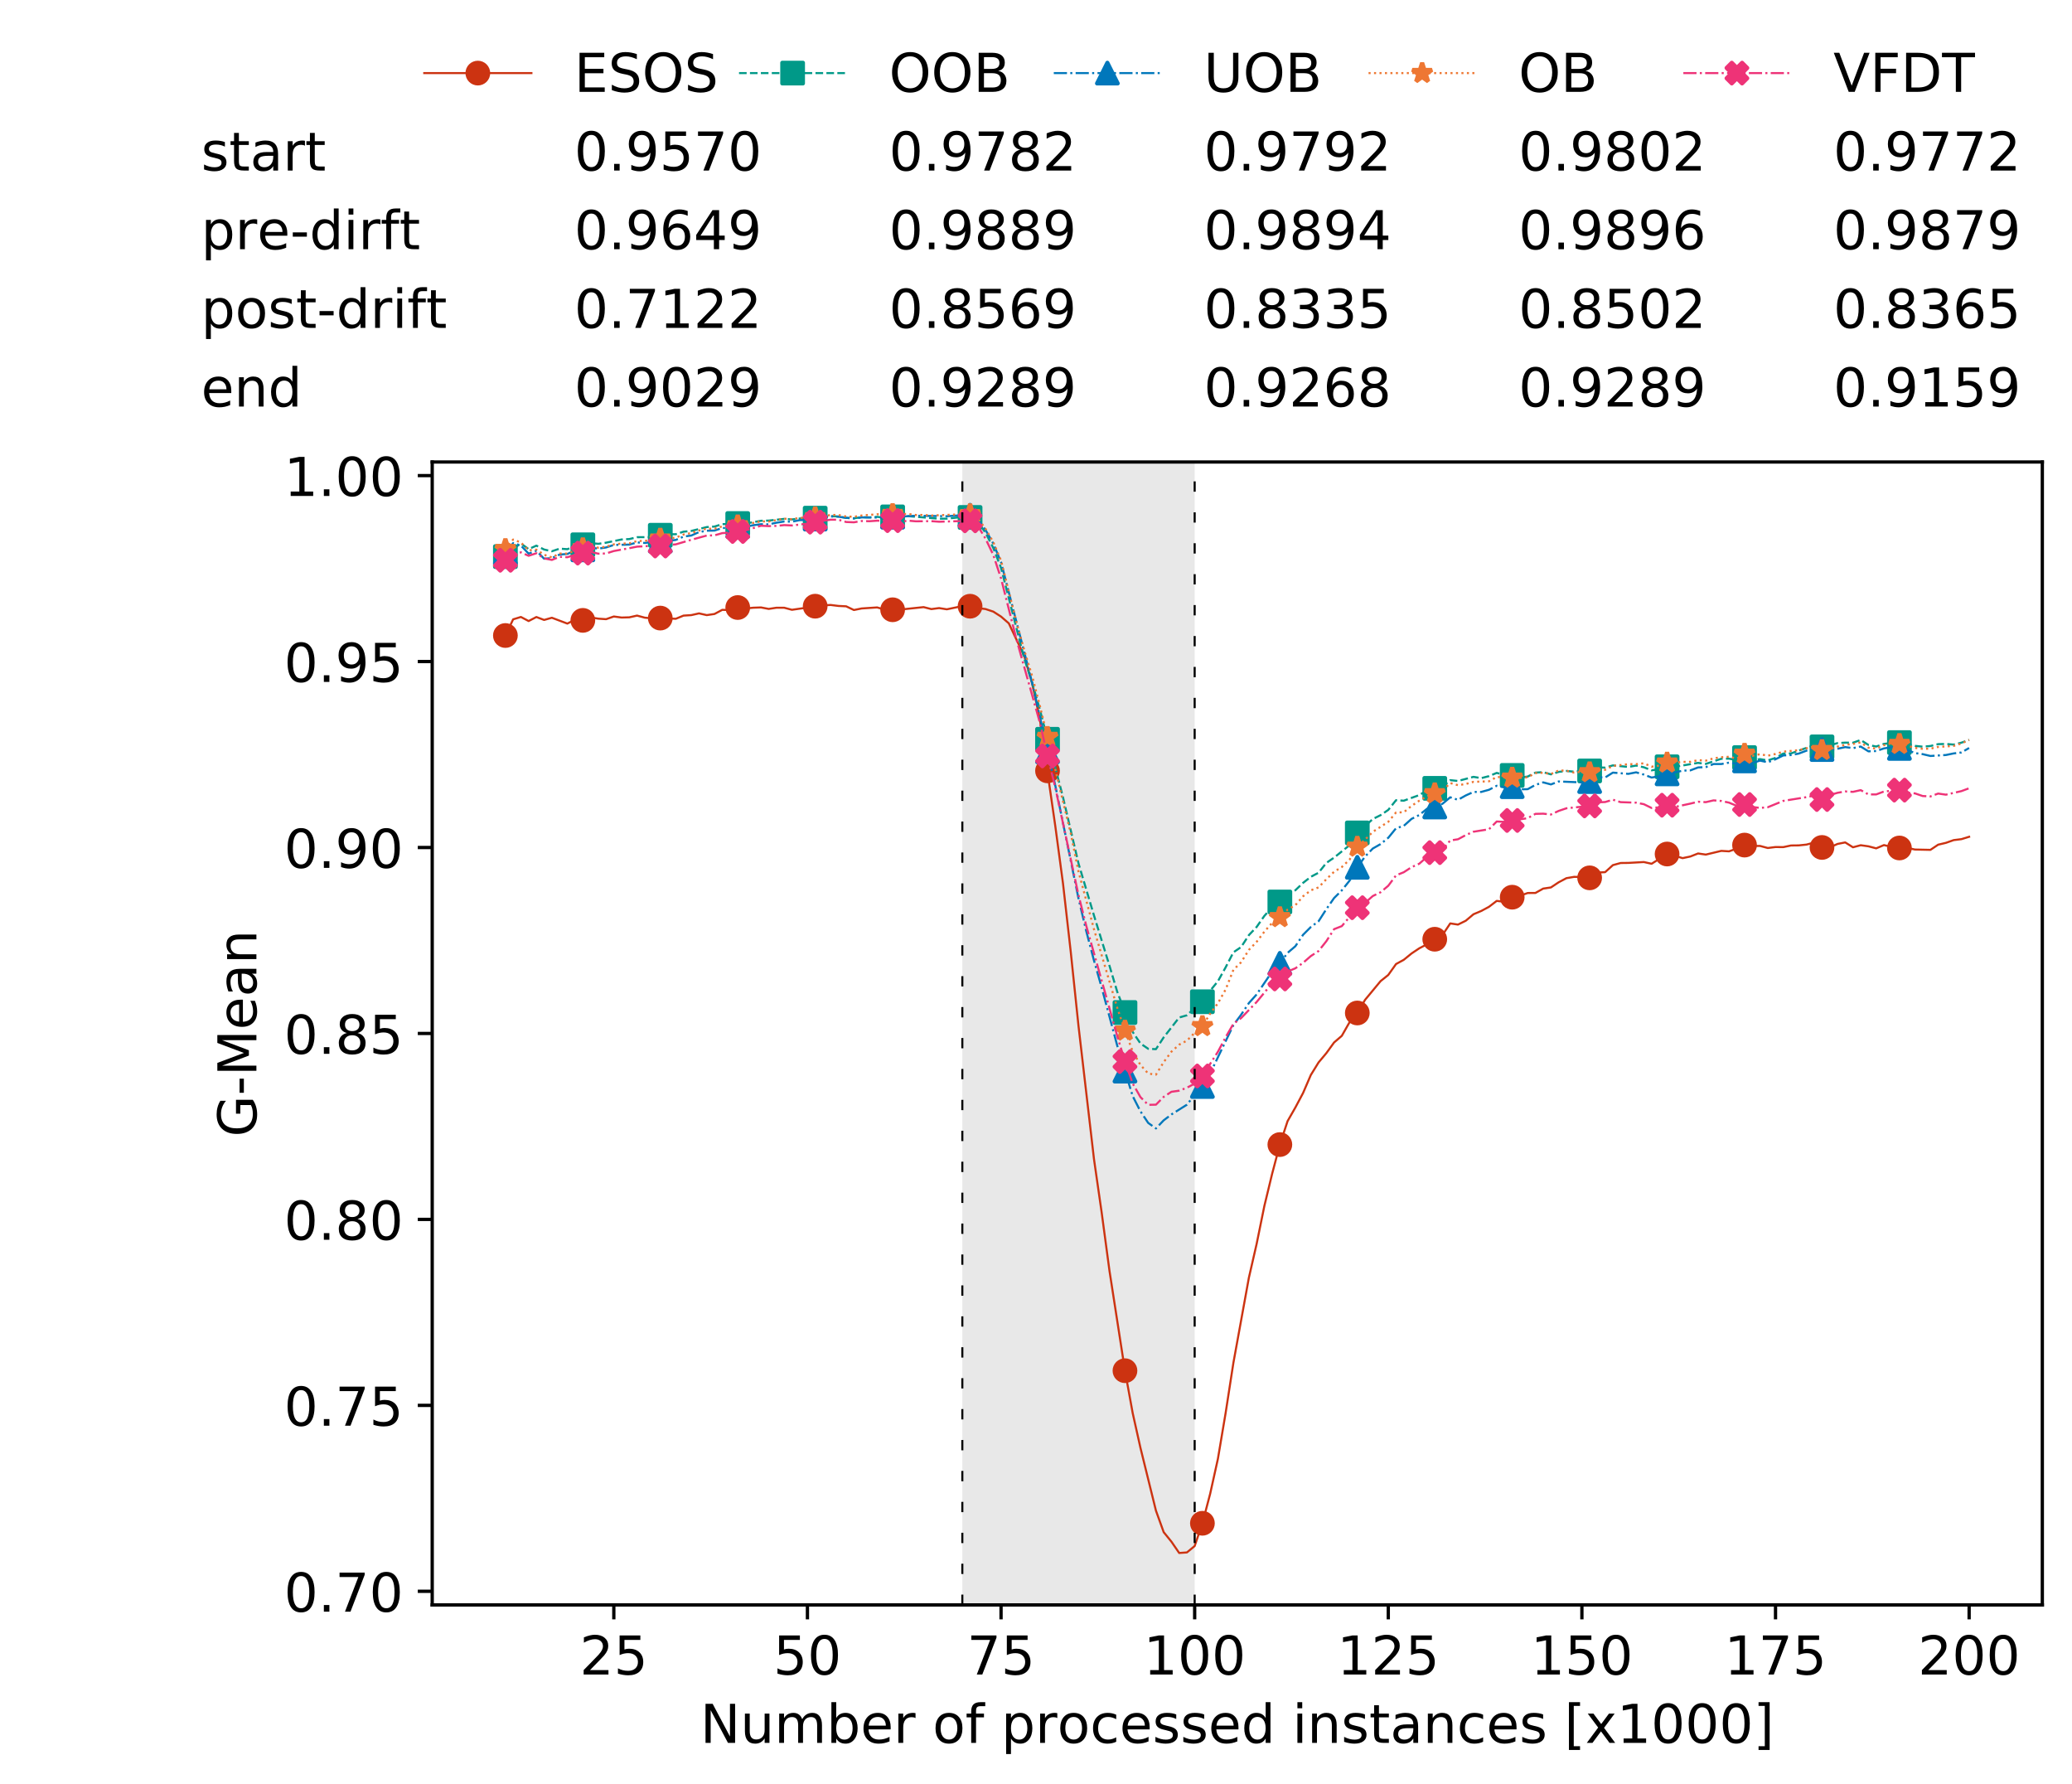 <?xml version="1.0" encoding="utf-8" standalone="no"?>
<!DOCTYPE svg PUBLIC "-//W3C//DTD SVG 1.1//EN"
  "http://www.w3.org/Graphics/SVG/1.1/DTD/svg11.dtd">
<!-- Created with matplotlib (https://matplotlib.org/) -->
<svg height="432.615pt" version="1.1" viewBox="0 0 502.65 432.615" width="502.65pt" xmlns="http://www.w3.org/2000/svg" xmlns:xlink="http://www.w3.org/1999/xlink">
 <defs>
  <style type="text/css">
*{stroke-linecap:butt;stroke-linejoin:round;white-space:pre;}
  </style>
 </defs>
 <g id="figure_1">
  <g id="patch_1">
   <path d="M 0 432.615 
L 502.65 432.615 
L 502.65 0 
L 0 0 
z
" style="fill:#ffffff;"/>
  </g>
  <g id="axes_1">
   <g id="patch_2">
    <path d="M 104.85 389.252 
L 495.45 389.252 
L 495.45 112.052 
L 104.85 112.052 
z
" style="fill:#ffffff;"/>
   </g>
   <g id="patch_3">
    <path clip-path="url(#pcd4346a73a)" d="M 289.817 389.252 
L 289.817 112.052 
L 233.453 112.052 
L 233.453 389.252 
z
" style="fill:#d3d3d3;opacity:0.5;"/>
   </g>
   <g id="matplotlib.axis_1">
    <g id="xtick_1">
     <g id="line2d_1">
      <defs>
       <path d="M 0 0 
L 0 3.5 
" id="m9025b7bfb6" style="stroke:#000000;stroke-width:0.8;"/>
      </defs>
      <g>
       <use style="stroke:#000000;stroke-width:0.8;" x="148.908" xlink:href="#m9025b7bfb6" y="389.252"/>
      </g>
     </g>
     <g id="text_1">
      <!-- 25 -->
      <defs>
       <path d="M 19.188 8.297 
L 53.609 8.297 
L 53.609 0 
L 7.328 0 
L 7.328 8.297 
Q 12.938 14.109 22.625 23.891 
Q 32.328 33.688 34.812 36.531 
Q 39.547 41.844 41.422 45.531 
Q 43.312 49.219 43.312 52.781 
Q 43.312 58.594 39.234 62.25 
Q 35.156 65.922 28.609 65.922 
Q 23.969 65.922 18.812 64.312 
Q 13.672 62.703 7.812 59.422 
L 7.812 69.391 
Q 13.766 71.781 18.938 73 
Q 24.125 74.219 28.422 74.219 
Q 39.75 74.219 46.484 68.547 
Q 53.219 62.891 53.219 53.422 
Q 53.219 48.922 51.531 44.891 
Q 49.859 40.875 45.406 35.406 
Q 44.188 33.984 37.641 27.219 
Q 31.109 20.453 19.188 8.297 
z
" id="DejaVuSans-50"/>
       <path d="M 10.797 72.906 
L 49.516 72.906 
L 49.516 64.594 
L 19.828 64.594 
L 19.828 46.734 
Q 21.969 47.469 24.109 47.828 
Q 26.266 48.188 28.422 48.188 
Q 40.625 48.188 47.75 41.5 
Q 54.891 34.812 54.891 23.391 
Q 54.891 11.625 47.562 5.094 
Q 40.234 -1.422 26.906 -1.422 
Q 22.312 -1.422 17.547 -0.641 
Q 12.797 0.141 7.719 1.703 
L 7.719 11.625 
Q 12.109 9.234 16.797 8.062 
Q 21.484 6.891 26.703 6.891 
Q 35.156 6.891 40.078 11.328 
Q 45.016 15.766 45.016 23.391 
Q 45.016 31 40.078 35.438 
Q 35.156 39.891 26.703 39.891 
Q 22.75 39.891 18.812 39.016 
Q 14.891 38.141 10.797 36.281 
z
" id="DejaVuSans-53"/>
      </defs>
      <g transform="translate(140.636 406.13)scale(0.13 -0.13)">
       <use xlink:href="#DejaVuSans-50"/>
       <use x="63.623" xlink:href="#DejaVuSans-53"/>
      </g>
     </g>
    </g>
    <g id="xtick_2">
     <g id="line2d_2">
      <g>
       <use style="stroke:#000000;stroke-width:0.8;" x="195.877" xlink:href="#m9025b7bfb6" y="389.252"/>
      </g>
     </g>
     <g id="text_2">
      <!-- 50 -->
      <defs>
       <path d="M 31.781 66.406 
Q 24.172 66.406 20.328 58.906 
Q 16.5 51.422 16.5 36.375 
Q 16.5 21.391 20.328 13.891 
Q 24.172 6.391 31.781 6.391 
Q 39.453 6.391 43.281 13.891 
Q 47.125 21.391 47.125 36.375 
Q 47.125 51.422 43.281 58.906 
Q 39.453 66.406 31.781 66.406 
z
M 31.781 74.219 
Q 44.047 74.219 50.516 64.516 
Q 56.984 54.828 56.984 36.375 
Q 56.984 17.969 50.516 8.266 
Q 44.047 -1.422 31.781 -1.422 
Q 19.531 -1.422 13.062 8.266 
Q 6.594 17.969 6.594 36.375 
Q 6.594 54.828 13.062 64.516 
Q 19.531 74.219 31.781 74.219 
z
" id="DejaVuSans-48"/>
      </defs>
      <g transform="translate(187.606 406.13)scale(0.13 -0.13)">
       <use xlink:href="#DejaVuSans-53"/>
       <use x="63.623" xlink:href="#DejaVuSans-48"/>
      </g>
     </g>
    </g>
    <g id="xtick_3">
     <g id="line2d_3">
      <g>
       <use style="stroke:#000000;stroke-width:0.8;" x="242.847" xlink:href="#m9025b7bfb6" y="389.252"/>
      </g>
     </g>
     <g id="text_3">
      <!-- 75 -->
      <defs>
       <path d="M 8.203 72.906 
L 55.078 72.906 
L 55.078 68.703 
L 28.609 0 
L 18.312 0 
L 43.219 64.594 
L 8.203 64.594 
z
" id="DejaVuSans-55"/>
      </defs>
      <g transform="translate(234.576 406.13)scale(0.13 -0.13)">
       <use xlink:href="#DejaVuSans-55"/>
       <use x="63.623" xlink:href="#DejaVuSans-53"/>
      </g>
     </g>
    </g>
    <g id="xtick_4">
     <g id="line2d_4">
      <g>
       <use style="stroke:#000000;stroke-width:0.8;" x="289.817" xlink:href="#m9025b7bfb6" y="389.252"/>
      </g>
     </g>
     <g id="text_4">
      <!-- 100 -->
      <defs>
       <path d="M 12.406 8.297 
L 28.516 8.297 
L 28.516 63.922 
L 10.984 60.406 
L 10.984 69.391 
L 28.422 72.906 
L 38.281 72.906 
L 38.281 8.297 
L 54.391 8.297 
L 54.391 0 
L 12.406 0 
z
" id="DejaVuSans-49"/>
      </defs>
      <g transform="translate(277.41 406.13)scale(0.13 -0.13)">
       <use xlink:href="#DejaVuSans-49"/>
       <use x="63.623" xlink:href="#DejaVuSans-48"/>
       <use x="127.246" xlink:href="#DejaVuSans-48"/>
      </g>
     </g>
    </g>
    <g id="xtick_5">
     <g id="line2d_5">
      <g>
       <use style="stroke:#000000;stroke-width:0.8;" x="336.786" xlink:href="#m9025b7bfb6" y="389.252"/>
      </g>
     </g>
     <g id="text_5">
      <!-- 125 -->
      <g transform="translate(324.379 406.13)scale(0.13 -0.13)">
       <use xlink:href="#DejaVuSans-49"/>
       <use x="63.623" xlink:href="#DejaVuSans-50"/>
       <use x="127.246" xlink:href="#DejaVuSans-53"/>
      </g>
     </g>
    </g>
    <g id="xtick_6">
     <g id="line2d_6">
      <g>
       <use style="stroke:#000000;stroke-width:0.8;" x="383.756" xlink:href="#m9025b7bfb6" y="389.252"/>
      </g>
     </g>
     <g id="text_6">
      <!-- 150 -->
      <g transform="translate(371.349 406.13)scale(0.13 -0.13)">
       <use xlink:href="#DejaVuSans-49"/>
       <use x="63.623" xlink:href="#DejaVuSans-53"/>
       <use x="127.246" xlink:href="#DejaVuSans-48"/>
      </g>
     </g>
    </g>
    <g id="xtick_7">
     <g id="line2d_7">
      <g>
       <use style="stroke:#000000;stroke-width:0.8;" x="430.726" xlink:href="#m9025b7bfb6" y="389.252"/>
      </g>
     </g>
     <g id="text_7">
      <!-- 175 -->
      <g transform="translate(418.319 406.13)scale(0.13 -0.13)">
       <use xlink:href="#DejaVuSans-49"/>
       <use x="63.623" xlink:href="#DejaVuSans-55"/>
       <use x="127.246" xlink:href="#DejaVuSans-53"/>
      </g>
     </g>
    </g>
    <g id="xtick_8">
     <g id="line2d_8">
      <g>
       <use style="stroke:#000000;stroke-width:0.8;" x="477.695" xlink:href="#m9025b7bfb6" y="389.252"/>
      </g>
     </g>
     <g id="text_8">
      <!-- 200 -->
      <g transform="translate(465.289 406.13)scale(0.13 -0.13)">
       <use xlink:href="#DejaVuSans-50"/>
       <use x="63.623" xlink:href="#DejaVuSans-48"/>
       <use x="127.246" xlink:href="#DejaVuSans-48"/>
      </g>
     </g>
    </g>
    <g id="text_9">
     <!-- Number of processed instances [x1000] -->
     <defs>
      <path d="M 9.812 72.906 
L 23.094 72.906 
L 55.422 11.922 
L 55.422 72.906 
L 64.984 72.906 
L 64.984 0 
L 51.703 0 
L 19.391 60.984 
L 19.391 0 
L 9.812 0 
z
" id="DejaVuSans-78"/>
      <path d="M 8.5 21.578 
L 8.5 54.688 
L 17.484 54.688 
L 17.484 21.922 
Q 17.484 14.156 20.5 10.266 
Q 23.531 6.391 29.594 6.391 
Q 36.859 6.391 41.078 11.031 
Q 45.312 15.672 45.312 23.688 
L 45.312 54.688 
L 54.297 54.688 
L 54.297 0 
L 45.312 0 
L 45.312 8.406 
Q 42.047 3.422 37.719 1 
Q 33.406 -1.422 27.688 -1.422 
Q 18.266 -1.422 13.375 4.438 
Q 8.5 10.297 8.5 21.578 
z
M 31.109 56 
z
" id="DejaVuSans-117"/>
      <path d="M 52 44.188 
Q 55.375 50.25 60.062 53.125 
Q 64.75 56 71.094 56 
Q 79.641 56 84.281 50.016 
Q 88.922 44.047 88.922 33.016 
L 88.922 0 
L 79.891 0 
L 79.891 32.719 
Q 79.891 40.578 77.094 44.375 
Q 74.312 48.188 68.609 48.188 
Q 61.625 48.188 57.562 43.547 
Q 53.516 38.922 53.516 30.906 
L 53.516 0 
L 44.484 0 
L 44.484 32.719 
Q 44.484 40.625 41.703 44.406 
Q 38.922 48.188 33.109 48.188 
Q 26.219 48.188 22.156 43.531 
Q 18.109 38.875 18.109 30.906 
L 18.109 0 
L 9.078 0 
L 9.078 54.688 
L 18.109 54.688 
L 18.109 46.188 
Q 21.188 51.219 25.484 53.609 
Q 29.781 56 35.688 56 
Q 41.656 56 45.828 52.969 
Q 50 49.953 52 44.188 
z
" id="DejaVuSans-109"/>
      <path d="M 48.688 27.297 
Q 48.688 37.203 44.609 42.844 
Q 40.531 48.484 33.406 48.484 
Q 26.266 48.484 22.188 42.844 
Q 18.109 37.203 18.109 27.297 
Q 18.109 17.391 22.188 11.75 
Q 26.266 6.109 33.406 6.109 
Q 40.531 6.109 44.609 11.75 
Q 48.688 17.391 48.688 27.297 
z
M 18.109 46.391 
Q 20.953 51.266 25.266 53.625 
Q 29.594 56 35.594 56 
Q 45.562 56 51.781 48.094 
Q 58.016 40.188 58.016 27.297 
Q 58.016 14.406 51.781 6.484 
Q 45.562 -1.422 35.594 -1.422 
Q 29.594 -1.422 25.266 0.953 
Q 20.953 3.328 18.109 8.203 
L 18.109 0 
L 9.078 0 
L 9.078 75.984 
L 18.109 75.984 
z
" id="DejaVuSans-98"/>
      <path d="M 56.203 29.594 
L 56.203 25.203 
L 14.891 25.203 
Q 15.484 15.922 20.484 11.062 
Q 25.484 6.203 34.422 6.203 
Q 39.594 6.203 44.453 7.469 
Q 49.312 8.734 54.109 11.281 
L 54.109 2.781 
Q 49.266 0.734 44.188 -0.344 
Q 39.109 -1.422 33.891 -1.422 
Q 20.797 -1.422 13.156 6.188 
Q 5.516 13.812 5.516 26.812 
Q 5.516 40.234 12.766 48.109 
Q 20.016 56 32.328 56 
Q 43.359 56 49.781 48.891 
Q 56.203 41.797 56.203 29.594 
z
M 47.219 32.234 
Q 47.125 39.594 43.094 43.984 
Q 39.062 48.391 32.422 48.391 
Q 24.906 48.391 20.391 44.141 
Q 15.875 39.891 15.188 32.172 
z
" id="DejaVuSans-101"/>
      <path d="M 41.109 46.297 
Q 39.594 47.172 37.812 47.578 
Q 36.031 48 33.891 48 
Q 26.266 48 22.188 43.047 
Q 18.109 38.094 18.109 28.812 
L 18.109 0 
L 9.078 0 
L 9.078 54.688 
L 18.109 54.688 
L 18.109 46.188 
Q 20.953 51.172 25.484 53.578 
Q 30.031 56 36.531 56 
Q 37.453 56 38.578 55.875 
Q 39.703 55.766 41.062 55.516 
z
" id="DejaVuSans-114"/>
      <path id="DejaVuSans-32"/>
      <path d="M 30.609 48.391 
Q 23.391 48.391 19.188 42.75 
Q 14.984 37.109 14.984 27.297 
Q 14.984 17.484 19.156 11.844 
Q 23.344 6.203 30.609 6.203 
Q 37.797 6.203 41.984 11.859 
Q 46.188 17.531 46.188 27.297 
Q 46.188 37.016 41.984 42.703 
Q 37.797 48.391 30.609 48.391 
z
M 30.609 56 
Q 42.328 56 49.016 48.375 
Q 55.719 40.766 55.719 27.297 
Q 55.719 13.875 49.016 6.219 
Q 42.328 -1.422 30.609 -1.422 
Q 18.844 -1.422 12.172 6.219 
Q 5.516 13.875 5.516 27.297 
Q 5.516 40.766 12.172 48.375 
Q 18.844 56 30.609 56 
z
" id="DejaVuSans-111"/>
      <path d="M 37.109 75.984 
L 37.109 68.5 
L 28.516 68.5 
Q 23.688 68.5 21.797 66.547 
Q 19.922 64.594 19.922 59.516 
L 19.922 54.688 
L 34.719 54.688 
L 34.719 47.703 
L 19.922 47.703 
L 19.922 0 
L 10.891 0 
L 10.891 47.703 
L 2.297 47.703 
L 2.297 54.688 
L 10.891 54.688 
L 10.891 58.5 
Q 10.891 67.625 15.141 71.797 
Q 19.391 75.984 28.609 75.984 
z
" id="DejaVuSans-102"/>
      <path d="M 18.109 8.203 
L 18.109 -20.797 
L 9.078 -20.797 
L 9.078 54.688 
L 18.109 54.688 
L 18.109 46.391 
Q 20.953 51.266 25.266 53.625 
Q 29.594 56 35.594 56 
Q 45.562 56 51.781 48.094 
Q 58.016 40.188 58.016 27.297 
Q 58.016 14.406 51.781 6.484 
Q 45.562 -1.422 35.594 -1.422 
Q 29.594 -1.422 25.266 0.953 
Q 20.953 3.328 18.109 8.203 
z
M 48.688 27.297 
Q 48.688 37.203 44.609 42.844 
Q 40.531 48.484 33.406 48.484 
Q 26.266 48.484 22.188 42.844 
Q 18.109 37.203 18.109 27.297 
Q 18.109 17.391 22.188 11.75 
Q 26.266 6.109 33.406 6.109 
Q 40.531 6.109 44.609 11.75 
Q 48.688 17.391 48.688 27.297 
z
" id="DejaVuSans-112"/>
      <path d="M 48.781 52.594 
L 48.781 44.188 
Q 44.969 46.297 41.141 47.344 
Q 37.312 48.391 33.406 48.391 
Q 24.656 48.391 19.812 42.844 
Q 14.984 37.312 14.984 27.297 
Q 14.984 17.281 19.812 11.734 
Q 24.656 6.203 33.406 6.203 
Q 37.312 6.203 41.141 7.25 
Q 44.969 8.297 48.781 10.406 
L 48.781 2.094 
Q 45.016 0.344 40.984 -0.531 
Q 36.969 -1.422 32.422 -1.422 
Q 20.062 -1.422 12.781 6.344 
Q 5.516 14.109 5.516 27.297 
Q 5.516 40.672 12.859 48.328 
Q 20.219 56 33.016 56 
Q 37.156 56 41.109 55.141 
Q 45.062 54.297 48.781 52.594 
z
" id="DejaVuSans-99"/>
      <path d="M 44.281 53.078 
L 44.281 44.578 
Q 40.484 46.531 36.375 47.5 
Q 32.281 48.484 27.875 48.484 
Q 21.188 48.484 17.844 46.438 
Q 14.5 44.391 14.5 40.281 
Q 14.5 37.156 16.891 35.375 
Q 19.281 33.594 26.516 31.984 
L 29.594 31.297 
Q 39.156 29.25 43.188 25.516 
Q 47.219 21.781 47.219 15.094 
Q 47.219 7.469 41.188 3.016 
Q 35.156 -1.422 24.609 -1.422 
Q 20.219 -1.422 15.453 -0.562 
Q 10.688 0.297 5.422 2 
L 5.422 11.281 
Q 10.406 8.688 15.234 7.391 
Q 20.062 6.109 24.812 6.109 
Q 31.156 6.109 34.562 8.281 
Q 37.984 10.453 37.984 14.406 
Q 37.984 18.062 35.516 20.016 
Q 33.062 21.969 24.703 23.781 
L 21.578 24.516 
Q 13.234 26.266 9.516 29.906 
Q 5.812 33.547 5.812 39.891 
Q 5.812 47.609 11.281 51.797 
Q 16.75 56 26.812 56 
Q 31.781 56 36.172 55.266 
Q 40.578 54.547 44.281 53.078 
z
" id="DejaVuSans-115"/>
      <path d="M 45.406 46.391 
L 45.406 75.984 
L 54.391 75.984 
L 54.391 0 
L 45.406 0 
L 45.406 8.203 
Q 42.578 3.328 38.25 0.953 
Q 33.938 -1.422 27.875 -1.422 
Q 17.969 -1.422 11.734 6.484 
Q 5.516 14.406 5.516 27.297 
Q 5.516 40.188 11.734 48.094 
Q 17.969 56 27.875 56 
Q 33.938 56 38.25 53.625 
Q 42.578 51.266 45.406 46.391 
z
M 14.797 27.297 
Q 14.797 17.391 18.875 11.75 
Q 22.953 6.109 30.078 6.109 
Q 37.203 6.109 41.297 11.75 
Q 45.406 17.391 45.406 27.297 
Q 45.406 37.203 41.297 42.844 
Q 37.203 48.484 30.078 48.484 
Q 22.953 48.484 18.875 42.844 
Q 14.797 37.203 14.797 27.297 
z
" id="DejaVuSans-100"/>
      <path d="M 9.422 54.688 
L 18.406 54.688 
L 18.406 0 
L 9.422 0 
z
M 9.422 75.984 
L 18.406 75.984 
L 18.406 64.594 
L 9.422 64.594 
z
" id="DejaVuSans-105"/>
      <path d="M 54.891 33.016 
L 54.891 0 
L 45.906 0 
L 45.906 32.719 
Q 45.906 40.484 42.875 44.328 
Q 39.844 48.188 33.797 48.188 
Q 26.516 48.188 22.312 43.547 
Q 18.109 38.922 18.109 30.906 
L 18.109 0 
L 9.078 0 
L 9.078 54.688 
L 18.109 54.688 
L 18.109 46.188 
Q 21.344 51.125 25.703 53.562 
Q 30.078 56 35.797 56 
Q 45.219 56 50.047 50.172 
Q 54.891 44.344 54.891 33.016 
z
" id="DejaVuSans-110"/>
      <path d="M 18.312 70.219 
L 18.312 54.688 
L 36.812 54.688 
L 36.812 47.703 
L 18.312 47.703 
L 18.312 18.016 
Q 18.312 11.328 20.141 9.422 
Q 21.969 7.516 27.594 7.516 
L 36.812 7.516 
L 36.812 0 
L 27.594 0 
Q 17.188 0 13.234 3.875 
Q 9.281 7.766 9.281 18.016 
L 9.281 47.703 
L 2.688 47.703 
L 2.688 54.688 
L 9.281 54.688 
L 9.281 70.219 
z
" id="DejaVuSans-116"/>
      <path d="M 34.281 27.484 
Q 23.391 27.484 19.188 25 
Q 14.984 22.516 14.984 16.5 
Q 14.984 11.719 18.141 8.906 
Q 21.297 6.109 26.703 6.109 
Q 34.188 6.109 38.703 11.406 
Q 43.219 16.703 43.219 25.484 
L 43.219 27.484 
z
M 52.203 31.203 
L 52.203 0 
L 43.219 0 
L 43.219 8.297 
Q 40.141 3.328 35.547 0.953 
Q 30.953 -1.422 24.312 -1.422 
Q 15.922 -1.422 10.953 3.297 
Q 6 8.016 6 15.922 
Q 6 25.141 12.172 29.828 
Q 18.359 34.516 30.609 34.516 
L 43.219 34.516 
L 43.219 35.406 
Q 43.219 41.609 39.141 45 
Q 35.062 48.391 27.688 48.391 
Q 23 48.391 18.547 47.266 
Q 14.109 46.141 10.016 43.891 
L 10.016 52.203 
Q 14.938 54.109 19.578 55.047 
Q 24.219 56 28.609 56 
Q 40.484 56 46.344 49.844 
Q 52.203 43.703 52.203 31.203 
z
" id="DejaVuSans-97"/>
      <path d="M 8.594 75.984 
L 29.297 75.984 
L 29.297 69 
L 17.578 69 
L 17.578 -6.203 
L 29.297 -6.203 
L 29.297 -13.188 
L 8.594 -13.188 
z
" id="DejaVuSans-91"/>
      <path d="M 54.891 54.688 
L 35.109 28.078 
L 55.906 0 
L 45.312 0 
L 29.391 21.484 
L 13.484 0 
L 2.875 0 
L 24.125 28.609 
L 4.688 54.688 
L 15.281 54.688 
L 29.781 35.203 
L 44.281 54.688 
z
" id="DejaVuSans-120"/>
      <path d="M 30.422 75.984 
L 30.422 -13.188 
L 9.719 -13.188 
L 9.719 -6.203 
L 21.391 -6.203 
L 21.391 69 
L 9.719 69 
L 9.719 75.984 
z
" id="DejaVuSans-93"/>
     </defs>
     <g transform="translate(169.881 422.711)scale(0.13 -0.13)">
      <use xlink:href="#DejaVuSans-78"/>
      <use x="74.805" xlink:href="#DejaVuSans-117"/>
      <use x="138.184" xlink:href="#DejaVuSans-109"/>
      <use x="235.596" xlink:href="#DejaVuSans-98"/>
      <use x="299.072" xlink:href="#DejaVuSans-101"/>
      <use x="360.596" xlink:href="#DejaVuSans-114"/>
      <use x="401.709" xlink:href="#DejaVuSans-32"/>
      <use x="433.496" xlink:href="#DejaVuSans-111"/>
      <use x="494.678" xlink:href="#DejaVuSans-102"/>
      <use x="529.883" xlink:href="#DejaVuSans-32"/>
      <use x="561.67" xlink:href="#DejaVuSans-112"/>
      <use x="625.146" xlink:href="#DejaVuSans-114"/>
      <use x="666.229" xlink:href="#DejaVuSans-111"/>
      <use x="727.41" xlink:href="#DejaVuSans-99"/>
      <use x="782.391" xlink:href="#DejaVuSans-101"/>
      <use x="843.914" xlink:href="#DejaVuSans-115"/>
      <use x="896.014" xlink:href="#DejaVuSans-115"/>
      <use x="948.113" xlink:href="#DejaVuSans-101"/>
      <use x="1009.637" xlink:href="#DejaVuSans-100"/>
      <use x="1073.113" xlink:href="#DejaVuSans-32"/>
      <use x="1104.9" xlink:href="#DejaVuSans-105"/>
      <use x="1132.684" xlink:href="#DejaVuSans-110"/>
      <use x="1196.062" xlink:href="#DejaVuSans-115"/>
      <use x="1248.162" xlink:href="#DejaVuSans-116"/>
      <use x="1287.371" xlink:href="#DejaVuSans-97"/>
      <use x="1348.65" xlink:href="#DejaVuSans-110"/>
      <use x="1412.029" xlink:href="#DejaVuSans-99"/>
      <use x="1467.01" xlink:href="#DejaVuSans-101"/>
      <use x="1528.533" xlink:href="#DejaVuSans-115"/>
      <use x="1580.633" xlink:href="#DejaVuSans-32"/>
      <use x="1612.42" xlink:href="#DejaVuSans-91"/>
      <use x="1651.434" xlink:href="#DejaVuSans-120"/>
      <use x="1710.613" xlink:href="#DejaVuSans-49"/>
      <use x="1774.236" xlink:href="#DejaVuSans-48"/>
      <use x="1837.859" xlink:href="#DejaVuSans-48"/>
      <use x="1901.482" xlink:href="#DejaVuSans-48"/>
      <use x="1965.105" xlink:href="#DejaVuSans-93"/>
     </g>
    </g>
   </g>
   <g id="matplotlib.axis_2">
    <g id="ytick_1">
     <g id="line2d_9">
      <defs>
       <path d="M 0 0 
L -3.5 0 
" id="ma9d08d63b2" style="stroke:#000000;stroke-width:0.8;"/>
      </defs>
      <g>
       <use style="stroke:#000000;stroke-width:0.8;" x="104.85" xlink:href="#ma9d08d63b2" y="385.945"/>
      </g>
     </g>
     <g id="text_10">
      <!-- 0.70 -->
      <defs>
       <path d="M 10.688 12.406 
L 21 12.406 
L 21 0 
L 10.688 0 
z
" id="DejaVuSans-46"/>
      </defs>
      <g transform="translate(68.905 390.884)scale(0.13 -0.13)">
       <use xlink:href="#DejaVuSans-48"/>
       <use x="63.623" xlink:href="#DejaVuSans-46"/>
       <use x="95.41" xlink:href="#DejaVuSans-55"/>
       <use x="159.033" xlink:href="#DejaVuSans-48"/>
      </g>
     </g>
    </g>
    <g id="ytick_2">
     <g id="line2d_10">
      <g>
       <use style="stroke:#000000;stroke-width:0.8;" x="104.85" xlink:href="#ma9d08d63b2" y="340.846"/>
      </g>
     </g>
     <g id="text_11">
      <!-- 0.75 -->
      <g transform="translate(68.905 345.785)scale(0.13 -0.13)">
       <use xlink:href="#DejaVuSans-48"/>
       <use x="63.623" xlink:href="#DejaVuSans-46"/>
       <use x="95.41" xlink:href="#DejaVuSans-55"/>
       <use x="159.033" xlink:href="#DejaVuSans-53"/>
      </g>
     </g>
    </g>
    <g id="ytick_3">
     <g id="line2d_11">
      <g>
       <use style="stroke:#000000;stroke-width:0.8;" x="104.85" xlink:href="#ma9d08d63b2" y="295.747"/>
      </g>
     </g>
     <g id="text_12">
      <!-- 0.80 -->
      <defs>
       <path d="M 31.781 34.625 
Q 24.75 34.625 20.719 30.859 
Q 16.703 27.094 16.703 20.516 
Q 16.703 13.922 20.719 10.156 
Q 24.75 6.391 31.781 6.391 
Q 38.812 6.391 42.859 10.172 
Q 46.922 13.969 46.922 20.516 
Q 46.922 27.094 42.891 30.859 
Q 38.875 34.625 31.781 34.625 
z
M 21.922 38.812 
Q 15.578 40.375 12.031 44.719 
Q 8.5 49.078 8.5 55.328 
Q 8.5 64.062 14.719 69.141 
Q 20.953 74.219 31.781 74.219 
Q 42.672 74.219 48.875 69.141 
Q 55.078 64.062 55.078 55.328 
Q 55.078 49.078 51.531 44.719 
Q 48 40.375 41.703 38.812 
Q 48.828 37.156 52.797 32.312 
Q 56.781 27.484 56.781 20.516 
Q 56.781 9.906 50.312 4.234 
Q 43.844 -1.422 31.781 -1.422 
Q 19.734 -1.422 13.25 4.234 
Q 6.781 9.906 6.781 20.516 
Q 6.781 27.484 10.781 32.312 
Q 14.797 37.156 21.922 38.812 
z
M 18.312 54.391 
Q 18.312 48.734 21.844 45.562 
Q 25.391 42.391 31.781 42.391 
Q 38.141 42.391 41.719 45.562 
Q 45.312 48.734 45.312 54.391 
Q 45.312 60.062 41.719 63.234 
Q 38.141 66.406 31.781 66.406 
Q 25.391 66.406 21.844 63.234 
Q 18.312 60.062 18.312 54.391 
z
" id="DejaVuSans-56"/>
      </defs>
      <g transform="translate(68.905 300.686)scale(0.13 -0.13)">
       <use xlink:href="#DejaVuSans-48"/>
       <use x="63.623" xlink:href="#DejaVuSans-46"/>
       <use x="95.41" xlink:href="#DejaVuSans-56"/>
       <use x="159.033" xlink:href="#DejaVuSans-48"/>
      </g>
     </g>
    </g>
    <g id="ytick_4">
     <g id="line2d_12">
      <g>
       <use style="stroke:#000000;stroke-width:0.8;" x="104.85" xlink:href="#ma9d08d63b2" y="250.647"/>
      </g>
     </g>
     <g id="text_13">
      <!-- 0.85 -->
      <g transform="translate(68.905 255.586)scale(0.13 -0.13)">
       <use xlink:href="#DejaVuSans-48"/>
       <use x="63.623" xlink:href="#DejaVuSans-46"/>
       <use x="95.41" xlink:href="#DejaVuSans-56"/>
       <use x="159.033" xlink:href="#DejaVuSans-53"/>
      </g>
     </g>
    </g>
    <g id="ytick_5">
     <g id="line2d_13">
      <g>
       <use style="stroke:#000000;stroke-width:0.8;" x="104.85" xlink:href="#ma9d08d63b2" y="205.548"/>
      </g>
     </g>
     <g id="text_14">
      <!-- 0.90 -->
      <defs>
       <path d="M 10.984 1.516 
L 10.984 10.5 
Q 14.703 8.734 18.5 7.812 
Q 22.312 6.891 25.984 6.891 
Q 35.75 6.891 40.891 13.453 
Q 46.047 20.016 46.781 33.406 
Q 43.953 29.203 39.594 26.953 
Q 35.25 24.703 29.984 24.703 
Q 19.047 24.703 12.672 31.312 
Q 6.297 37.938 6.297 49.422 
Q 6.297 60.641 12.938 67.422 
Q 19.578 74.219 30.609 74.219 
Q 43.266 74.219 49.922 64.516 
Q 56.594 54.828 56.594 36.375 
Q 56.594 19.141 48.406 8.859 
Q 40.234 -1.422 26.422 -1.422 
Q 22.703 -1.422 18.891 -0.688 
Q 15.094 0.047 10.984 1.516 
z
M 30.609 32.422 
Q 37.25 32.422 41.125 36.953 
Q 45.016 41.5 45.016 49.422 
Q 45.016 57.281 41.125 61.844 
Q 37.25 66.406 30.609 66.406 
Q 23.969 66.406 20.094 61.844 
Q 16.219 57.281 16.219 49.422 
Q 16.219 41.5 20.094 36.953 
Q 23.969 32.422 30.609 32.422 
z
" id="DejaVuSans-57"/>
      </defs>
      <g transform="translate(68.905 210.487)scale(0.13 -0.13)">
       <use xlink:href="#DejaVuSans-48"/>
       <use x="63.623" xlink:href="#DejaVuSans-46"/>
       <use x="95.41" xlink:href="#DejaVuSans-57"/>
       <use x="159.033" xlink:href="#DejaVuSans-48"/>
      </g>
     </g>
    </g>
    <g id="ytick_6">
     <g id="line2d_14">
      <g>
       <use style="stroke:#000000;stroke-width:0.8;" x="104.85" xlink:href="#ma9d08d63b2" y="160.448"/>
      </g>
     </g>
     <g id="text_15">
      <!-- 0.95 -->
      <g transform="translate(68.905 165.387)scale(0.13 -0.13)">
       <use xlink:href="#DejaVuSans-48"/>
       <use x="63.623" xlink:href="#DejaVuSans-46"/>
       <use x="95.41" xlink:href="#DejaVuSans-57"/>
       <use x="159.033" xlink:href="#DejaVuSans-53"/>
      </g>
     </g>
    </g>
    <g id="ytick_7">
     <g id="line2d_15">
      <g>
       <use style="stroke:#000000;stroke-width:0.8;" x="104.85" xlink:href="#ma9d08d63b2" y="115.349"/>
      </g>
     </g>
     <g id="text_16">
      <!-- 1.00 -->
      <g transform="translate(68.905 120.288)scale(0.13 -0.13)">
       <use xlink:href="#DejaVuSans-49"/>
       <use x="63.623" xlink:href="#DejaVuSans-46"/>
       <use x="95.41" xlink:href="#DejaVuSans-48"/>
       <use x="159.033" xlink:href="#DejaVuSans-48"/>
      </g>
     </g>
    </g>
    <g id="text_17">
     <!-- G-Mean -->
     <defs>
      <path d="M 59.516 10.406 
L 59.516 29.984 
L 43.406 29.984 
L 43.406 38.094 
L 69.281 38.094 
L 69.281 6.781 
Q 63.578 2.734 56.688 0.656 
Q 49.812 -1.422 42 -1.422 
Q 24.906 -1.422 15.25 8.562 
Q 5.609 18.562 5.609 36.375 
Q 5.609 54.25 15.25 64.234 
Q 24.906 74.219 42 74.219 
Q 49.125 74.219 55.547 72.453 
Q 61.969 70.703 67.391 67.281 
L 67.391 56.781 
Q 61.922 61.422 55.766 63.766 
Q 49.609 66.109 42.828 66.109 
Q 29.438 66.109 22.719 58.641 
Q 16.016 51.172 16.016 36.375 
Q 16.016 21.625 22.719 14.156 
Q 29.438 6.688 42.828 6.688 
Q 48.047 6.688 52.141 7.594 
Q 56.25 8.5 59.516 10.406 
z
" id="DejaVuSans-71"/>
      <path d="M 4.891 31.391 
L 31.203 31.391 
L 31.203 23.391 
L 4.891 23.391 
z
" id="DejaVuSans-45"/>
      <path d="M 9.812 72.906 
L 24.516 72.906 
L 43.109 23.297 
L 61.812 72.906 
L 76.516 72.906 
L 76.516 0 
L 66.891 0 
L 66.891 64.016 
L 48.094 14.016 
L 38.188 14.016 
L 19.391 64.016 
L 19.391 0 
L 9.812 0 
z
" id="DejaVuSans-77"/>
     </defs>
     <g transform="translate(62.201 275.744)rotate(-90)scale(0.13 -0.13)">
      <use xlink:href="#DejaVuSans-71"/>
      <use x="77.49" xlink:href="#DejaVuSans-45"/>
      <use x="113.574" xlink:href="#DejaVuSans-77"/>
      <use x="199.854" xlink:href="#DejaVuSans-101"/>
      <use x="261.377" xlink:href="#DejaVuSans-97"/>
      <use x="322.656" xlink:href="#DejaVuSans-110"/>
     </g>
    </g>
   </g>
   <g id="line2d_16"/>
   <g id="line2d_17"/>
   <g id="line2d_18"/>
   <g id="line2d_19"/>
   <g id="line2d_20"/>
   <g id="line2d_21">
    <path clip-path="url(#pcd4346a73a)" d="M 122.605 154.133 
L 124.483 150.214 
L 126.362 149.635 
L 128.241 150.624 
L 130.12 149.648 
L 131.998 150.358 
L 133.877 149.824 
L 137.635 151.24 
L 139.514 150.276 
L 141.392 150.461 
L 143.271 149.743 
L 145.15 150.045 
L 147.029 150.173 
L 148.908 149.52 
L 150.786 149.775 
L 152.665 149.723 
L 154.544 149.301 
L 156.423 149.807 
L 158.302 149.976 
L 160.18 149.907 
L 163.938 150.076 
L 165.817 149.306 
L 167.695 149.189 
L 169.574 148.766 
L 171.453 149.188 
L 173.332 148.911 
L 175.211 147.908 
L 177.089 147.963 
L 178.968 147.346 
L 180.847 147.579 
L 182.726 147.393 
L 184.605 147.324 
L 186.483 147.683 
L 188.362 147.397 
L 190.241 147.4 
L 192.12 147.895 
L 199.635 146.815 
L 201.514 146.726 
L 203.392 146.961 
L 205.271 147.053 
L 207.15 147.95 
L 209.029 147.572 
L 212.786 147.322 
L 214.665 147.863 
L 218.423 147.839 
L 224.059 147.248 
L 225.938 147.725 
L 227.817 147.48 
L 229.695 147.777 
L 233.453 147 
L 235.332 147.03 
L 237.211 147.475 
L 239.089 147.716 
L 240.968 148.339 
L 242.847 149.545 
L 244.726 151.181 
L 248.483 159.138 
L 250.362 165.65 
L 252.241 174.278 
L 255.998 200.298 
L 257.877 214.292 
L 259.756 230.875 
L 261.635 248.834 
L 265.392 281.131 
L 267.271 294.193 
L 269.15 308.218 
L 272.908 332.44 
L 274.786 342.751 
L 276.665 351.157 
L 280.423 366.384 
L 282.302 371.602 
L 284.18 373.913 
L 286.059 376.652 
L 287.938 376.516 
L 289.817 374.966 
L 291.695 369.446 
L 293.574 362.297 
L 295.453 353.817 
L 297.332 342.667 
L 299.211 330.537 
L 302.968 309.89 
L 304.847 301.695 
L 306.726 292.478 
L 308.605 284.696 
L 310.483 277.599 
L 312.362 271.899 
L 314.241 268.615 
L 316.12 265.077 
L 317.998 260.715 
L 319.877 257.672 
L 321.756 255.429 
L 323.635 252.837 
L 325.514 251.219 
L 327.392 247.919 
L 329.271 245.684 
L 331.15 242.501 
L 334.908 237.965 
L 336.786 236.457 
L 338.665 233.812 
L 340.544 232.785 
L 342.423 231.254 
L 344.302 229.997 
L 346.18 229.016 
L 348.059 227.795 
L 349.938 226.767 
L 351.817 223.96 
L 353.695 224.242 
L 355.574 223.316 
L 357.453 221.739 
L 359.332 220.944 
L 361.211 219.934 
L 363.089 218.497 
L 364.968 218.719 
L 366.847 217.601 
L 368.726 217.256 
L 370.605 216.585 
L 372.483 216.571 
L 374.362 215.516 
L 376.241 215.234 
L 378.12 213.984 
L 379.998 212.986 
L 381.877 212.666 
L 383.756 212.713 
L 385.635 212.909 
L 387.514 211.631 
L 389.392 211.527 
L 391.271 209.825 
L 393.15 209.308 
L 395.029 209.284 
L 398.786 209.075 
L 400.665 209.492 
L 404.423 207.128 
L 406.302 207.558 
L 408.18 208.128 
L 410.059 207.734 
L 411.938 206.997 
L 413.817 207.266 
L 417.574 206.366 
L 419.453 206.479 
L 421.332 205.809 
L 423.211 204.963 
L 425.089 205.169 
L 426.968 205.169 
L 428.847 205.668 
L 430.726 205.433 
L 432.605 205.454 
L 434.483 205.06 
L 436.362 205.037 
L 438.241 204.842 
L 440.12 204.341 
L 441.998 205.535 
L 443.877 205.534 
L 445.756 204.688 
L 447.635 204.314 
L 449.514 205.492 
L 451.392 204.998 
L 453.271 205.26 
L 455.15 205.753 
L 457.029 204.96 
L 458.908 205.418 
L 460.786 205.664 
L 462.665 205.632 
L 464.544 206.039 
L 468.302 206.121 
L 470.18 204.864 
L 472.059 204.421 
L 473.938 203.757 
L 475.817 203.524 
L 477.695 202.947 
L 477.695 202.947 
" style="fill:none;stroke:#cc3311;stroke-linecap:square;stroke-width:0.5;"/>
    <defs>
     <path d="M 0 2.5 
C 0.663 2.5 1.299 2.237 1.768 1.768 
C 2.237 1.299 2.5 0.663 2.5 0 
C 2.5 -0.663 2.237 -1.299 1.768 -1.768 
C 1.299 -2.237 0.663 -2.5 0 -2.5 
C -0.663 -2.5 -1.299 -2.237 -1.768 -1.768 
C -2.237 -1.299 -2.5 -0.663 -2.5 0 
C -2.5 0.663 -2.237 1.299 -1.768 1.768 
C -1.299 2.237 -0.663 2.5 0 2.5 
z
" id="m581ca6fe05" style="stroke:#cc3311;"/>
    </defs>
    <g clip-path="url(#pcd4346a73a)">
     <use style="fill:#cc3311;stroke:#cc3311;" x="122.605" xlink:href="#m581ca6fe05" y="154.133"/>
     <use style="fill:#cc3311;stroke:#cc3311;" x="141.392" xlink:href="#m581ca6fe05" y="150.461"/>
     <use style="fill:#cc3311;stroke:#cc3311;" x="160.18" xlink:href="#m581ca6fe05" y="149.907"/>
     <use style="fill:#cc3311;stroke:#cc3311;" x="178.968" xlink:href="#m581ca6fe05" y="147.346"/>
     <use style="fill:#cc3311;stroke:#cc3311;" x="197.756" xlink:href="#m581ca6fe05" y="147.024"/>
     <use style="fill:#cc3311;stroke:#cc3311;" x="216.544" xlink:href="#m581ca6fe05" y="147.89"/>
     <use style="fill:#cc3311;stroke:#cc3311;" x="235.332" xlink:href="#m581ca6fe05" y="147.03"/>
     <use style="fill:#cc3311;stroke:#cc3311;" x="254.12" xlink:href="#m581ca6fe05" y="186.96"/>
     <use style="fill:#cc3311;stroke:#cc3311;" x="272.908" xlink:href="#m581ca6fe05" y="332.44"/>
     <use style="fill:#cc3311;stroke:#cc3311;" x="291.695" xlink:href="#m581ca6fe05" y="369.446"/>
     <use style="fill:#cc3311;stroke:#cc3311;" x="310.483" xlink:href="#m581ca6fe05" y="277.599"/>
     <use style="fill:#cc3311;stroke:#cc3311;" x="329.271" xlink:href="#m581ca6fe05" y="245.684"/>
     <use style="fill:#cc3311;stroke:#cc3311;" x="348.059" xlink:href="#m581ca6fe05" y="227.795"/>
     <use style="fill:#cc3311;stroke:#cc3311;" x="366.847" xlink:href="#m581ca6fe05" y="217.601"/>
     <use style="fill:#cc3311;stroke:#cc3311;" x="385.635" xlink:href="#m581ca6fe05" y="212.909"/>
     <use style="fill:#cc3311;stroke:#cc3311;" x="404.423" xlink:href="#m581ca6fe05" y="207.128"/>
     <use style="fill:#cc3311;stroke:#cc3311;" x="423.211" xlink:href="#m581ca6fe05" y="204.963"/>
     <use style="fill:#cc3311;stroke:#cc3311;" x="441.998" xlink:href="#m581ca6fe05" y="205.535"/>
     <use style="fill:#cc3311;stroke:#cc3311;" x="460.786" xlink:href="#m581ca6fe05" y="205.664"/>
    </g>
   </g>
   <g id="line2d_22"/>
   <g id="line2d_23"/>
   <g id="line2d_24"/>
   <g id="line2d_25"/>
   <g id="line2d_26">
    <path clip-path="url(#pcd4346a73a)" d="M 122.605 134.996 
L 124.483 133.103 
L 126.362 131.808 
L 128.241 133.18 
L 130.12 132.339 
L 131.998 133.277 
L 133.877 133.703 
L 135.756 133.066 
L 137.635 133.196 
L 139.514 132.458 
L 143.271 131.714 
L 145.15 131.889 
L 147.029 131.621 
L 150.786 130.842 
L 152.665 130.741 
L 154.544 130.289 
L 158.302 130.265 
L 160.18 129.821 
L 162.059 129.585 
L 163.938 129.565 
L 165.817 128.952 
L 167.695 128.775 
L 171.453 127.836 
L 173.332 127.707 
L 175.211 127.123 
L 180.847 126.986 
L 184.605 126.309 
L 186.483 126.262 
L 190.241 125.847 
L 192.12 125.981 
L 195.877 125.543 
L 197.756 125.669 
L 201.514 125.166 
L 203.392 125.267 
L 205.271 125.592 
L 207.15 125.699 
L 209.029 125.438 
L 210.908 125.478 
L 212.786 125.353 
L 214.665 125.566 
L 216.544 125.363 
L 218.423 125.459 
L 220.302 125.187 
L 227.817 125.803 
L 229.695 125.788 
L 233.453 125.394 
L 235.332 125.497 
L 237.211 126.562 
L 239.089 129.219 
L 240.968 132.908 
L 242.847 137.746 
L 248.483 159.722 
L 250.362 165.477 
L 252.241 171.985 
L 254.12 179.303 
L 255.998 186.117 
L 257.877 193.374 
L 261.635 209.402 
L 265.392 222.041 
L 269.15 234.232 
L 271.029 240.532 
L 274.786 250.295 
L 276.665 253.081 
L 278.544 254.367 
L 280.423 254.457 
L 282.302 251.597 
L 286.059 246.778 
L 287.938 246.242 
L 289.817 244.451 
L 291.695 242.952 
L 293.574 240.284 
L 295.453 237.988 
L 297.332 234.609 
L 299.211 230.968 
L 301.089 229.688 
L 302.968 226.796 
L 304.847 224.819 
L 306.726 222.135 
L 308.605 220.018 
L 310.483 218.759 
L 312.362 216.782 
L 314.241 215.919 
L 316.12 214.122 
L 317.998 212.654 
L 319.877 211.658 
L 321.756 209.288 
L 323.635 208.005 
L 327.392 204.987 
L 329.271 202.014 
L 333.029 198.648 
L 334.908 197.708 
L 336.786 196.424 
L 338.665 194.078 
L 340.544 194.196 
L 344.302 192.833 
L 346.18 191.697 
L 348.059 191.203 
L 349.938 190.879 
L 351.817 189.212 
L 353.695 189.414 
L 357.453 188.415 
L 359.332 188.726 
L 361.211 188.242 
L 363.089 187.456 
L 364.968 187.947 
L 366.847 188.064 
L 368.726 188.608 
L 370.605 188.341 
L 372.483 187.383 
L 374.362 187.27 
L 376.241 187.809 
L 378.12 187.21 
L 379.998 186.981 
L 381.877 187.159 
L 383.756 186.956 
L 385.635 186.981 
L 387.514 186.119 
L 389.392 186.171 
L 391.271 185.636 
L 395.029 186.002 
L 396.908 185.674 
L 398.786 186.093 
L 400.665 186.832 
L 402.544 186.552 
L 404.423 185.98 
L 406.302 185.977 
L 411.938 185.021 
L 413.817 185.273 
L 417.574 184.024 
L 419.453 184.001 
L 421.332 184.363 
L 423.211 183.747 
L 425.089 184.373 
L 426.968 184.113 
L 428.847 184.426 
L 430.726 183.821 
L 432.605 182.765 
L 434.483 182.731 
L 440.12 180.709 
L 441.998 181.146 
L 443.877 180.766 
L 445.756 180.232 
L 447.635 180.113 
L 449.514 180.132 
L 451.392 179.472 
L 453.271 180.679 
L 455.15 181.058 
L 457.029 180.421 
L 458.908 180.203 
L 460.786 180.109 
L 462.665 180.438 
L 464.544 180.901 
L 466.423 181.09 
L 468.302 180.934 
L 470.18 180.478 
L 472.059 180.432 
L 473.938 180.587 
L 475.817 180.123 
L 477.695 179.449 
L 477.695 179.449 
" style="fill:none;stroke:#009988;stroke-dasharray:1.85,0.8;stroke-dashoffset:0;stroke-width:0.5;"/>
    <defs>
     <path d="M -2.5 2.5 
L 2.5 2.5 
L 2.5 -2.5 
L -2.5 -2.5 
z
" id="m42483550c1" style="stroke:#009988;stroke-linejoin:miter;"/>
    </defs>
    <g clip-path="url(#pcd4346a73a)">
     <use style="fill:#009988;stroke:#009988;stroke-linejoin:miter;" x="122.605" xlink:href="#m42483550c1" y="134.996"/>
     <use style="fill:#009988;stroke:#009988;stroke-linejoin:miter;" x="141.392" xlink:href="#m42483550c1" y="132.135"/>
     <use style="fill:#009988;stroke:#009988;stroke-linejoin:miter;" x="160.18" xlink:href="#m42483550c1" y="129.821"/>
     <use style="fill:#009988;stroke:#009988;stroke-linejoin:miter;" x="178.968" xlink:href="#m42483550c1" y="126.976"/>
     <use style="fill:#009988;stroke:#009988;stroke-linejoin:miter;" x="197.756" xlink:href="#m42483550c1" y="125.669"/>
     <use style="fill:#009988;stroke:#009988;stroke-linejoin:miter;" x="216.544" xlink:href="#m42483550c1" y="125.363"/>
     <use style="fill:#009988;stroke:#009988;stroke-linejoin:miter;" x="235.332" xlink:href="#m42483550c1" y="125.497"/>
     <use style="fill:#009988;stroke:#009988;stroke-linejoin:miter;" x="254.12" xlink:href="#m42483550c1" y="179.303"/>
     <use style="fill:#009988;stroke:#009988;stroke-linejoin:miter;" x="272.908" xlink:href="#m42483550c1" y="245.57"/>
     <use style="fill:#009988;stroke:#009988;stroke-linejoin:miter;" x="291.695" xlink:href="#m42483550c1" y="242.952"/>
     <use style="fill:#009988;stroke:#009988;stroke-linejoin:miter;" x="310.483" xlink:href="#m42483550c1" y="218.759"/>
     <use style="fill:#009988;stroke:#009988;stroke-linejoin:miter;" x="329.271" xlink:href="#m42483550c1" y="202.014"/>
     <use style="fill:#009988;stroke:#009988;stroke-linejoin:miter;" x="348.059" xlink:href="#m42483550c1" y="191.203"/>
     <use style="fill:#009988;stroke:#009988;stroke-linejoin:miter;" x="366.847" xlink:href="#m42483550c1" y="188.064"/>
     <use style="fill:#009988;stroke:#009988;stroke-linejoin:miter;" x="385.635" xlink:href="#m42483550c1" y="186.981"/>
     <use style="fill:#009988;stroke:#009988;stroke-linejoin:miter;" x="404.423" xlink:href="#m42483550c1" y="185.98"/>
     <use style="fill:#009988;stroke:#009988;stroke-linejoin:miter;" x="423.211" xlink:href="#m42483550c1" y="183.747"/>
     <use style="fill:#009988;stroke:#009988;stroke-linejoin:miter;" x="441.998" xlink:href="#m42483550c1" y="181.146"/>
     <use style="fill:#009988;stroke:#009988;stroke-linejoin:miter;" x="460.786" xlink:href="#m42483550c1" y="180.109"/>
    </g>
   </g>
   <g id="line2d_27"/>
   <g id="line2d_28"/>
   <g id="line2d_29"/>
   <g id="line2d_30"/>
   <g id="line2d_31">
    <path clip-path="url(#pcd4346a73a)" d="M 122.605 134.081 
L 124.483 131.721 
L 126.362 132.315 
L 128.241 134.273 
L 130.12 133.569 
L 131.998 135.509 
L 133.877 135.354 
L 135.756 134.496 
L 137.635 134.367 
L 139.514 133.512 
L 141.392 133.356 
L 143.271 132.833 
L 145.15 133.061 
L 147.029 132.778 
L 148.908 132.168 
L 152.665 132.082 
L 154.544 131.556 
L 156.423 131.682 
L 160.18 131.238 
L 162.059 131.185 
L 163.938 130.95 
L 165.817 130.149 
L 167.695 129.883 
L 169.574 129.047 
L 171.453 128.717 
L 173.332 128.683 
L 175.211 128.055 
L 177.089 128.074 
L 178.968 127.674 
L 180.847 127.774 
L 182.726 127.382 
L 184.605 127.138 
L 186.483 127.177 
L 188.362 126.771 
L 190.241 126.484 
L 192.12 126.527 
L 193.998 126.155 
L 195.877 126.085 
L 197.756 125.895 
L 201.514 125.258 
L 203.392 125.317 
L 205.271 125.594 
L 207.15 125.755 
L 209.029 125.494 
L 214.665 125.534 
L 222.18 125.083 
L 229.695 125.204 
L 233.453 124.946 
L 235.332 124.958 
L 237.211 125.933 
L 239.089 128.544 
L 240.968 131.84 
L 242.847 136.359 
L 250.362 165.491 
L 252.241 173.653 
L 254.12 182.35 
L 255.998 190.487 
L 261.635 217.904 
L 263.514 225.816 
L 265.392 232.957 
L 267.271 239.568 
L 271.029 253.591 
L 274.786 265.856 
L 276.665 269.538 
L 278.544 272.346 
L 280.423 273.685 
L 282.302 271.715 
L 284.18 270.289 
L 287.938 267.921 
L 289.817 265.544 
L 291.695 263.514 
L 293.574 260.329 
L 299.211 248.621 
L 301.089 246.098 
L 302.968 243.28 
L 304.847 241.184 
L 308.605 235.65 
L 310.483 233.645 
L 312.362 231.098 
L 314.241 229.495 
L 316.12 226.711 
L 317.998 224.828 
L 319.877 223.432 
L 321.756 220.508 
L 323.635 217.81 
L 325.514 215.936 
L 327.392 213.589 
L 329.271 210.352 
L 331.15 207.741 
L 333.029 205.797 
L 334.908 204.725 
L 336.786 203.191 
L 338.665 200.879 
L 340.544 200.299 
L 342.423 198.612 
L 344.302 197.672 
L 346.18 196.154 
L 348.059 195.725 
L 349.938 194.94 
L 351.817 193.376 
L 353.695 193.981 
L 355.574 192.93 
L 357.453 192.074 
L 359.332 192.071 
L 361.211 191.55 
L 363.089 190.583 
L 364.968 190.977 
L 366.847 190.791 
L 368.726 191.443 
L 370.605 191.403 
L 372.483 190.361 
L 374.362 189.752 
L 376.241 190.25 
L 378.12 189.531 
L 383.756 189.762 
L 385.635 189.568 
L 387.514 188.502 
L 389.392 188.566 
L 391.271 187.386 
L 395.029 187.688 
L 396.908 187.317 
L 398.786 187.865 
L 400.665 188.582 
L 402.544 188.265 
L 404.423 187.69 
L 406.302 187.361 
L 408.18 186.903 
L 410.059 186.845 
L 411.938 186.131 
L 413.817 186.05 
L 415.695 185.305 
L 417.574 185.304 
L 419.453 184.96 
L 421.332 185.234 
L 423.211 184.55 
L 425.089 185.066 
L 426.968 184.475 
L 428.847 184.883 
L 430.726 184.142 
L 432.605 183.22 
L 434.483 183.127 
L 436.362 182.77 
L 438.241 182.056 
L 440.12 181.537 
L 441.998 181.786 
L 443.877 181.872 
L 445.756 181.603 
L 447.635 181.197 
L 449.514 181.447 
L 451.392 181.062 
L 453.271 182.228 
L 455.15 182.151 
L 457.029 181.518 
L 458.908 181.209 
L 462.665 181.892 
L 464.544 182.642 
L 466.423 182.906 
L 468.302 183.349 
L 472.059 183.114 
L 473.938 182.731 
L 475.817 182.499 
L 477.695 181.411 
L 477.695 181.411 
" style="fill:none;stroke:#0077bb;stroke-dasharray:3.2,0.8,0.5,0.8;stroke-dashoffset:0;stroke-width:0.5;"/>
    <defs>
     <path d="M 0 -2.5 
L -2.5 2.5 
L 2.5 2.5 
z
" id="mfa354831a0" style="stroke:#0077bb;stroke-linejoin:miter;"/>
    </defs>
    <g clip-path="url(#pcd4346a73a)">
     <use style="fill:#0077bb;stroke:#0077bb;stroke-linejoin:miter;" x="122.605" xlink:href="#mfa354831a0" y="134.081"/>
     <use style="fill:#0077bb;stroke:#0077bb;stroke-linejoin:miter;" x="141.392" xlink:href="#mfa354831a0" y="133.356"/>
     <use style="fill:#0077bb;stroke:#0077bb;stroke-linejoin:miter;" x="160.18" xlink:href="#mfa354831a0" y="131.238"/>
     <use style="fill:#0077bb;stroke:#0077bb;stroke-linejoin:miter;" x="178.968" xlink:href="#mfa354831a0" y="127.674"/>
     <use style="fill:#0077bb;stroke:#0077bb;stroke-linejoin:miter;" x="197.756" xlink:href="#mfa354831a0" y="125.895"/>
     <use style="fill:#0077bb;stroke:#0077bb;stroke-linejoin:miter;" x="216.544" xlink:href="#mfa354831a0" y="125.423"/>
     <use style="fill:#0077bb;stroke:#0077bb;stroke-linejoin:miter;" x="235.332" xlink:href="#mfa354831a0" y="124.958"/>
     <use style="fill:#0077bb;stroke:#0077bb;stroke-linejoin:miter;" x="254.12" xlink:href="#mfa354831a0" y="182.35"/>
     <use style="fill:#0077bb;stroke:#0077bb;stroke-linejoin:miter;" x="272.908" xlink:href="#mfa354831a0" y="259.786"/>
     <use style="fill:#0077bb;stroke:#0077bb;stroke-linejoin:miter;" x="291.695" xlink:href="#mfa354831a0" y="263.514"/>
     <use style="fill:#0077bb;stroke:#0077bb;stroke-linejoin:miter;" x="310.483" xlink:href="#mfa354831a0" y="233.645"/>
     <use style="fill:#0077bb;stroke:#0077bb;stroke-linejoin:miter;" x="329.271" xlink:href="#mfa354831a0" y="210.352"/>
     <use style="fill:#0077bb;stroke:#0077bb;stroke-linejoin:miter;" x="348.059" xlink:href="#mfa354831a0" y="195.725"/>
     <use style="fill:#0077bb;stroke:#0077bb;stroke-linejoin:miter;" x="366.847" xlink:href="#mfa354831a0" y="190.791"/>
     <use style="fill:#0077bb;stroke:#0077bb;stroke-linejoin:miter;" x="385.635" xlink:href="#mfa354831a0" y="189.568"/>
     <use style="fill:#0077bb;stroke:#0077bb;stroke-linejoin:miter;" x="404.423" xlink:href="#mfa354831a0" y="187.69"/>
     <use style="fill:#0077bb;stroke:#0077bb;stroke-linejoin:miter;" x="423.211" xlink:href="#mfa354831a0" y="184.55"/>
     <use style="fill:#0077bb;stroke:#0077bb;stroke-linejoin:miter;" x="441.998" xlink:href="#mfa354831a0" y="181.786"/>
     <use style="fill:#0077bb;stroke:#0077bb;stroke-linejoin:miter;" x="460.786" xlink:href="#mfa354831a0" y="181.518"/>
    </g>
   </g>
   <g id="line2d_32"/>
   <g id="line2d_33"/>
   <g id="line2d_34"/>
   <g id="line2d_35"/>
   <g id="line2d_36">
    <path clip-path="url(#pcd4346a73a)" d="M 122.605 133.182 
L 124.483 130.853 
L 126.362 131.565 
L 128.241 133.477 
L 130.12 133.304 
L 131.998 134.545 
L 133.877 135.19 
L 135.756 134.261 
L 137.635 134.258 
L 139.514 133.502 
L 141.392 132.988 
L 143.271 132.647 
L 145.15 132.824 
L 147.029 132.621 
L 148.908 132.021 
L 150.786 131.839 
L 152.665 131.785 
L 154.544 131.226 
L 156.423 131.171 
L 163.938 130.397 
L 165.817 129.639 
L 167.695 129.285 
L 169.574 128.673 
L 171.453 128.2 
L 173.332 128.248 
L 175.211 127.664 
L 180.847 127.353 
L 182.726 126.822 
L 184.605 126.445 
L 186.483 126.483 
L 190.241 125.795 
L 192.12 125.928 
L 193.998 125.604 
L 197.756 125.481 
L 199.635 125.256 
L 201.514 124.889 
L 203.392 124.905 
L 205.271 125.267 
L 207.15 125.337 
L 209.029 125.031 
L 212.786 124.727 
L 216.544 124.696 
L 220.302 124.652 
L 222.18 124.901 
L 224.059 124.893 
L 225.938 125.037 
L 233.453 124.725 
L 235.332 124.736 
L 237.211 125.711 
L 239.089 128.274 
L 240.968 131.475 
L 242.847 135.965 
L 246.605 150.974 
L 248.483 157.714 
L 250.362 163.856 
L 252.241 171.069 
L 259.756 202.111 
L 261.635 211.382 
L 265.392 225.371 
L 271.029 244.405 
L 272.908 249.991 
L 274.786 255.032 
L 276.665 258.284 
L 278.544 260.371 
L 280.423 260.643 
L 282.302 257.604 
L 284.18 255.062 
L 286.059 253.362 
L 287.938 252.389 
L 289.817 250.487 
L 291.695 248.902 
L 293.574 245.836 
L 295.453 243.33 
L 297.332 239.983 
L 299.211 235.222 
L 301.089 233.372 
L 302.968 230.382 
L 304.847 228.429 
L 306.726 225.963 
L 308.605 223.83 
L 310.483 222.472 
L 312.362 220.607 
L 314.241 219.537 
L 316.12 217.383 
L 317.998 215.929 
L 319.877 215.224 
L 321.756 213.245 
L 323.635 211.434 
L 325.514 210.281 
L 327.392 208.494 
L 329.271 205.372 
L 331.15 203.649 
L 333.029 201.758 
L 336.786 199.315 
L 338.665 197.05 
L 340.544 197.005 
L 342.423 195.466 
L 344.302 194.197 
L 346.18 193.128 
L 349.938 191.744 
L 351.817 189.918 
L 353.695 190.434 
L 355.574 190.151 
L 357.453 189.623 
L 361.211 189.493 
L 363.089 188.441 
L 366.847 188.63 
L 368.726 188.685 
L 370.605 188.507 
L 372.483 187.502 
L 374.362 187.413 
L 376.241 187.729 
L 378.12 186.862 
L 379.998 186.922 
L 381.877 187.393 
L 383.756 187.159 
L 385.635 187.32 
L 387.514 186.482 
L 389.392 186.706 
L 391.271 185.756 
L 395.029 185.342 
L 396.908 185.33 
L 398.786 185.123 
L 400.665 185.945 
L 402.544 185.679 
L 404.423 184.981 
L 406.302 184.969 
L 408.18 184.777 
L 410.059 184.771 
L 411.938 184.361 
L 413.817 184.481 
L 415.695 183.926 
L 417.574 183.657 
L 419.453 183.546 
L 421.332 183.958 
L 423.211 182.837 
L 425.089 183.316 
L 426.968 182.921 
L 428.847 183.286 
L 430.726 182.86 
L 432.605 182.3 
L 436.362 181.944 
L 440.12 181.019 
L 441.998 181.93 
L 443.877 181.741 
L 445.756 181.069 
L 447.635 180.655 
L 449.514 180.433 
L 451.392 180.061 
L 453.271 181.355 
L 455.15 181.553 
L 457.029 180.732 
L 458.908 180.28 
L 460.786 180.456 
L 462.665 180.829 
L 464.544 181.387 
L 466.423 181.616 
L 468.302 181.574 
L 470.18 181.155 
L 473.938 180.909 
L 475.817 180.311 
L 477.695 179.453 
L 477.695 179.453 
" style="fill:none;stroke:#ee7733;stroke-dasharray:0.5,0.825;stroke-dashoffset:0;stroke-width:0.5;"/>
    <defs>
     <path d="M 0 -2.5 
L -0.561 -0.773 
L -2.378 -0.773 
L -0.908 0.295 
L -1.469 2.023 
L -0 0.955 
L 1.469 2.023 
L 0.908 0.295 
L 2.378 -0.773 
L 0.561 -0.773 
z
" id="m47639b71df" style="stroke:#ee7733;stroke-linejoin:bevel;"/>
    </defs>
    <g clip-path="url(#pcd4346a73a)">
     <use style="fill:#ee7733;stroke:#ee7733;stroke-linejoin:bevel;" x="122.605" xlink:href="#m47639b71df" y="133.182"/>
     <use style="fill:#ee7733;stroke:#ee7733;stroke-linejoin:bevel;" x="141.392" xlink:href="#m47639b71df" y="132.988"/>
     <use style="fill:#ee7733;stroke:#ee7733;stroke-linejoin:bevel;" x="160.18" xlink:href="#m47639b71df" y="130.662"/>
     <use style="fill:#ee7733;stroke:#ee7733;stroke-linejoin:bevel;" x="178.968" xlink:href="#m47639b71df" y="127.433"/>
     <use style="fill:#ee7733;stroke:#ee7733;stroke-linejoin:bevel;" x="197.756" xlink:href="#m47639b71df" y="125.481"/>
     <use style="fill:#ee7733;stroke:#ee7733;stroke-linejoin:bevel;" x="216.544" xlink:href="#m47639b71df" y="124.696"/>
     <use style="fill:#ee7733;stroke:#ee7733;stroke-linejoin:bevel;" x="235.332" xlink:href="#m47639b71df" y="124.736"/>
     <use style="fill:#ee7733;stroke:#ee7733;stroke-linejoin:bevel;" x="254.12" xlink:href="#m47639b71df" y="178.759"/>
     <use style="fill:#ee7733;stroke:#ee7733;stroke-linejoin:bevel;" x="272.908" xlink:href="#m47639b71df" y="249.991"/>
     <use style="fill:#ee7733;stroke:#ee7733;stroke-linejoin:bevel;" x="291.695" xlink:href="#m47639b71df" y="248.902"/>
     <use style="fill:#ee7733;stroke:#ee7733;stroke-linejoin:bevel;" x="310.483" xlink:href="#m47639b71df" y="222.472"/>
     <use style="fill:#ee7733;stroke:#ee7733;stroke-linejoin:bevel;" x="329.271" xlink:href="#m47639b71df" y="205.372"/>
     <use style="fill:#ee7733;stroke:#ee7733;stroke-linejoin:bevel;" x="348.059" xlink:href="#m47639b71df" y="192.417"/>
     <use style="fill:#ee7733;stroke:#ee7733;stroke-linejoin:bevel;" x="366.847" xlink:href="#m47639b71df" y="188.63"/>
     <use style="fill:#ee7733;stroke:#ee7733;stroke-linejoin:bevel;" x="385.635" xlink:href="#m47639b71df" y="187.32"/>
     <use style="fill:#ee7733;stroke:#ee7733;stroke-linejoin:bevel;" x="404.423" xlink:href="#m47639b71df" y="184.981"/>
     <use style="fill:#ee7733;stroke:#ee7733;stroke-linejoin:bevel;" x="423.211" xlink:href="#m47639b71df" y="182.837"/>
     <use style="fill:#ee7733;stroke:#ee7733;stroke-linejoin:bevel;" x="441.998" xlink:href="#m47639b71df" y="181.93"/>
     <use style="fill:#ee7733;stroke:#ee7733;stroke-linejoin:bevel;" x="460.786" xlink:href="#m47639b71df" y="180.456"/>
    </g>
   </g>
   <g id="line2d_37"/>
   <g id="line2d_38"/>
   <g id="line2d_39"/>
   <g id="line2d_40"/>
   <g id="line2d_41">
    <path clip-path="url(#pcd4346a73a)" d="M 122.605 135.886 
L 124.483 134.525 
L 126.362 133.962 
L 128.241 134.795 
L 130.12 134.181 
L 131.998 135.429 
L 133.877 135.801 
L 135.756 135.035 
L 137.635 135.148 
L 139.514 134.564 
L 141.392 134.145 
L 143.271 133.859 
L 145.15 134.287 
L 147.029 134.237 
L 148.908 133.644 
L 152.665 132.953 
L 154.544 132.581 
L 162.059 132.181 
L 163.938 132.026 
L 167.695 130.918 
L 171.453 129.887 
L 173.332 129.841 
L 175.211 129.302 
L 177.089 129.168 
L 180.847 128.638 
L 184.605 127.51 
L 186.483 127.598 
L 188.362 127.55 
L 190.241 127.354 
L 192.12 127.442 
L 195.877 127.006 
L 199.635 126.322 
L 201.514 126.043 
L 203.392 126.054 
L 205.271 126.603 
L 207.15 126.675 
L 209.029 126.367 
L 210.908 126.413 
L 212.786 126.285 
L 214.665 126.34 
L 216.544 126.276 
L 218.423 126.55 
L 220.302 126.278 
L 222.18 126.434 
L 225.938 126.396 
L 227.817 126.536 
L 235.332 126.315 
L 237.211 127.561 
L 239.089 130.652 
L 240.968 134.601 
L 242.847 140.3 
L 246.605 155.154 
L 252.241 175.176 
L 254.12 183.338 
L 255.998 190.974 
L 261.635 217.092 
L 263.514 224.522 
L 271.029 251.249 
L 272.908 257.465 
L 274.786 262.779 
L 276.665 266.09 
L 278.544 267.962 
L 280.423 267.921 
L 282.302 266.023 
L 284.18 264.793 
L 286.059 264.525 
L 287.938 263.805 
L 289.817 262.81 
L 291.695 260.958 
L 295.453 255.092 
L 297.332 251.562 
L 299.211 248.312 
L 301.089 246.91 
L 304.847 243.02 
L 308.605 238.469 
L 310.483 237.428 
L 312.362 235.624 
L 314.241 234.848 
L 316.12 233.513 
L 317.998 231.876 
L 319.877 230.649 
L 321.756 228.279 
L 323.635 225.353 
L 325.514 224.612 
L 329.271 220.149 
L 331.15 218.969 
L 333.029 217.318 
L 334.908 216.406 
L 336.786 214.823 
L 338.665 212.305 
L 340.544 211.547 
L 342.423 210.32 
L 344.302 209.48 
L 346.18 207.824 
L 348.059 206.793 
L 349.938 206.065 
L 351.817 203.842 
L 353.695 203.55 
L 355.574 202.544 
L 357.453 201.717 
L 361.211 201.124 
L 363.089 199.245 
L 364.968 199.329 
L 370.605 198.43 
L 372.483 197.39 
L 374.362 197.343 
L 376.241 197.546 
L 378.12 196.673 
L 379.998 196.037 
L 385.635 195.461 
L 387.514 194.596 
L 389.392 194.519 
L 391.271 193.957 
L 393.15 194.548 
L 396.908 194.674 
L 398.786 195.044 
L 400.665 195.966 
L 402.544 195.782 
L 404.423 195.291 
L 406.302 195.716 
L 410.059 194.906 
L 411.938 194.445 
L 413.817 194.55 
L 415.695 194.119 
L 417.574 194.261 
L 419.453 194.671 
L 421.332 195.449 
L 423.211 195.124 
L 425.089 195.71 
L 426.968 195.951 
L 428.847 195.784 
L 432.605 194.245 
L 438.241 193.332 
L 440.12 192.953 
L 441.998 193.916 
L 443.877 192.839 
L 445.756 192.285 
L 447.635 191.951 
L 449.514 192.051 
L 451.392 191.634 
L 453.271 192.672 
L 455.15 192.674 
L 457.029 191.965 
L 460.786 191.634 
L 462.665 192.28 
L 464.544 192.421 
L 466.423 193.063 
L 468.302 193.161 
L 470.18 192.467 
L 472.059 192.736 
L 475.817 191.874 
L 477.695 191.18 
L 477.695 191.18 
" style="fill:none;stroke:#ee3377;stroke-dasharray:3.2,0.8,0.5,0.8;stroke-dashoffset:0;stroke-width:0.5;"/>
    <defs>
     <path d="M -1.25 2.5 
L 0 1.25 
L 1.25 2.5 
L 2.5 1.25 
L 1.25 0 
L 2.5 -1.25 
L 1.25 -2.5 
L 0 -1.25 
L -1.25 -2.5 
L -2.5 -1.25 
L -1.25 0 
L -2.5 1.25 
z
" id="m26e0d19baf" style="stroke:#ee3377;stroke-linejoin:miter;"/>
    </defs>
    <g clip-path="url(#pcd4346a73a)">
     <use style="fill:#ee3377;stroke:#ee3377;stroke-linejoin:miter;" x="122.605" xlink:href="#m26e0d19baf" y="135.886"/>
     <use style="fill:#ee3377;stroke:#ee3377;stroke-linejoin:miter;" x="141.392" xlink:href="#m26e0d19baf" y="134.145"/>
     <use style="fill:#ee3377;stroke:#ee3377;stroke-linejoin:miter;" x="160.18" xlink:href="#m26e0d19baf" y="132.425"/>
     <use style="fill:#ee3377;stroke:#ee3377;stroke-linejoin:miter;" x="178.968" xlink:href="#m26e0d19baf" y="128.903"/>
     <use style="fill:#ee3377;stroke:#ee3377;stroke-linejoin:miter;" x="197.756" xlink:href="#m26e0d19baf" y="126.638"/>
     <use style="fill:#ee3377;stroke:#ee3377;stroke-linejoin:miter;" x="216.544" xlink:href="#m26e0d19baf" y="126.276"/>
     <use style="fill:#ee3377;stroke:#ee3377;stroke-linejoin:miter;" x="235.332" xlink:href="#m26e0d19baf" y="126.315"/>
     <use style="fill:#ee3377;stroke:#ee3377;stroke-linejoin:miter;" x="254.12" xlink:href="#m26e0d19baf" y="183.338"/>
     <use style="fill:#ee3377;stroke:#ee3377;stroke-linejoin:miter;" x="272.908" xlink:href="#m26e0d19baf" y="257.465"/>
     <use style="fill:#ee3377;stroke:#ee3377;stroke-linejoin:miter;" x="291.695" xlink:href="#m26e0d19baf" y="260.958"/>
     <use style="fill:#ee3377;stroke:#ee3377;stroke-linejoin:miter;" x="310.483" xlink:href="#m26e0d19baf" y="237.428"/>
     <use style="fill:#ee3377;stroke:#ee3377;stroke-linejoin:miter;" x="329.271" xlink:href="#m26e0d19baf" y="220.149"/>
     <use style="fill:#ee3377;stroke:#ee3377;stroke-linejoin:miter;" x="348.059" xlink:href="#m26e0d19baf" y="206.793"/>
     <use style="fill:#ee3377;stroke:#ee3377;stroke-linejoin:miter;" x="366.847" xlink:href="#m26e0d19baf" y="198.993"/>
     <use style="fill:#ee3377;stroke:#ee3377;stroke-linejoin:miter;" x="385.635" xlink:href="#m26e0d19baf" y="195.461"/>
     <use style="fill:#ee3377;stroke:#ee3377;stroke-linejoin:miter;" x="404.423" xlink:href="#m26e0d19baf" y="195.291"/>
     <use style="fill:#ee3377;stroke:#ee3377;stroke-linejoin:miter;" x="423.211" xlink:href="#m26e0d19baf" y="195.124"/>
     <use style="fill:#ee3377;stroke:#ee3377;stroke-linejoin:miter;" x="441.998" xlink:href="#m26e0d19baf" y="193.916"/>
     <use style="fill:#ee3377;stroke:#ee3377;stroke-linejoin:miter;" x="460.786" xlink:href="#m26e0d19baf" y="191.634"/>
    </g>
   </g>
   <g id="line2d_42"/>
   <g id="line2d_43"/>
   <g id="line2d_44"/>
   <g id="line2d_45"/>
   <g id="line2d_46">
    <path clip-path="url(#pcd4346a73a)" d="M 233.453 389.252 
L 233.453 112.052 
" style="fill:none;stroke:#000000;stroke-dasharray:2.5,5;stroke-dashoffset:0;stroke-width:0.5;"/>
   </g>
   <g id="line2d_47">
    <path clip-path="url(#pcd4346a73a)" d="M 289.817 389.252 
L 289.817 112.052 
" style="fill:none;stroke:#000000;stroke-dasharray:2.5,5;stroke-dashoffset:0;stroke-width:0.5;"/>
   </g>
   <g id="patch_4">
    <path d="M 104.85 389.252 
L 104.85 112.052 
" style="fill:none;stroke:#000000;stroke-linecap:square;stroke-linejoin:miter;stroke-width:0.8;"/>
   </g>
   <g id="patch_5">
    <path d="M 495.45 389.252 
L 495.45 112.052 
" style="fill:none;stroke:#000000;stroke-linecap:square;stroke-linejoin:miter;stroke-width:0.8;"/>
   </g>
   <g id="patch_6">
    <path d="M 104.85 389.252 
L 495.45 389.252 
" style="fill:none;stroke:#000000;stroke-linecap:square;stroke-linejoin:miter;stroke-width:0.8;"/>
   </g>
   <g id="patch_7">
    <path d="M 104.85 112.052 
L 495.45 112.052 
" style="fill:none;stroke:#000000;stroke-linecap:square;stroke-linejoin:miter;stroke-width:0.8;"/>
   </g>
   <g id="legend_1">
    <g id="line2d_48"/>
    <g id="line2d_49"/>
    <g id="text_18">
     <!--   -->
     <g transform="translate(48.8 22.278)scale(0.13 -0.13)">
      <use xlink:href="#DejaVuSans-32"/>
     </g>
    </g>
    <g id="line2d_50"/>
    <g id="line2d_51"/>
    <g id="text_19">
     <!-- start -->
     <g transform="translate(48.8 41.36)scale(0.13 -0.13)">
      <use xlink:href="#DejaVuSans-115"/>
      <use x="52.1" xlink:href="#DejaVuSans-116"/>
      <use x="91.309" xlink:href="#DejaVuSans-97"/>
      <use x="152.588" xlink:href="#DejaVuSans-114"/>
      <use x="193.701" xlink:href="#DejaVuSans-116"/>
     </g>
    </g>
    <g id="line2d_52"/>
    <g id="line2d_53"/>
    <g id="text_20">
     <!-- pre-dirft -->
     <g transform="translate(48.8 60.441)scale(0.13 -0.13)">
      <use xlink:href="#DejaVuSans-112"/>
      <use x="63.477" xlink:href="#DejaVuSans-114"/>
      <use x="104.559" xlink:href="#DejaVuSans-101"/>
      <use x="166.082" xlink:href="#DejaVuSans-45"/>
      <use x="202.166" xlink:href="#DejaVuSans-100"/>
      <use x="265.643" xlink:href="#DejaVuSans-105"/>
      <use x="293.426" xlink:href="#DejaVuSans-114"/>
      <use x="334.539" xlink:href="#DejaVuSans-102"/>
      <use x="369.729" xlink:href="#DejaVuSans-116"/>
     </g>
    </g>
    <g id="line2d_54"/>
    <g id="line2d_55"/>
    <g id="text_21">
     <!-- post-drift -->
     <g transform="translate(48.8 79.523)scale(0.13 -0.13)">
      <use xlink:href="#DejaVuSans-112"/>
      <use x="63.477" xlink:href="#DejaVuSans-111"/>
      <use x="124.658" xlink:href="#DejaVuSans-115"/>
      <use x="176.758" xlink:href="#DejaVuSans-116"/>
      <use x="215.967" xlink:href="#DejaVuSans-45"/>
      <use x="252.051" xlink:href="#DejaVuSans-100"/>
      <use x="315.527" xlink:href="#DejaVuSans-114"/>
      <use x="356.641" xlink:href="#DejaVuSans-105"/>
      <use x="384.424" xlink:href="#DejaVuSans-102"/>
      <use x="419.613" xlink:href="#DejaVuSans-116"/>
     </g>
    </g>
    <g id="line2d_56"/>
    <g id="line2d_57"/>
    <g id="text_22">
     <!-- end -->
     <g transform="translate(48.8 98.604)scale(0.13 -0.13)">
      <use xlink:href="#DejaVuSans-101"/>
      <use x="61.523" xlink:href="#DejaVuSans-110"/>
      <use x="124.902" xlink:href="#DejaVuSans-100"/>
     </g>
    </g>
    <g id="line2d_58">
     <path d="M 102.919 17.728 
L 128.919 17.728 
" style="fill:none;stroke:#cc3311;stroke-linecap:square;stroke-width:0.5;"/>
    </g>
    <g id="line2d_59">
     <g>
      <use style="fill:#cc3311;stroke:#cc3311;" x="115.919" xlink:href="#m581ca6fe05" y="17.728"/>
     </g>
    </g>
    <g id="text_23">
     <!-- ESOS -->
     <defs>
      <path d="M 9.812 72.906 
L 55.906 72.906 
L 55.906 64.594 
L 19.672 64.594 
L 19.672 43.016 
L 54.391 43.016 
L 54.391 34.719 
L 19.672 34.719 
L 19.672 8.297 
L 56.781 8.297 
L 56.781 0 
L 9.812 0 
z
" id="DejaVuSans-69"/>
      <path d="M 53.516 70.516 
L 53.516 60.891 
Q 47.906 63.578 42.922 64.891 
Q 37.938 66.219 33.297 66.219 
Q 25.25 66.219 20.875 63.094 
Q 16.5 59.969 16.5 54.203 
Q 16.5 49.359 19.406 46.891 
Q 22.312 44.438 30.422 42.922 
L 36.375 41.703 
Q 47.406 39.594 52.656 34.297 
Q 57.906 29 57.906 20.125 
Q 57.906 9.516 50.797 4.047 
Q 43.703 -1.422 29.984 -1.422 
Q 24.812 -1.422 18.969 -0.25 
Q 13.141 0.922 6.891 3.219 
L 6.891 13.375 
Q 12.891 10.016 18.656 8.297 
Q 24.422 6.594 29.984 6.594 
Q 38.422 6.594 43.016 9.906 
Q 47.609 13.234 47.609 19.391 
Q 47.609 24.75 44.312 27.781 
Q 41.016 30.812 33.5 32.328 
L 27.484 33.5 
Q 16.453 35.688 11.516 40.375 
Q 6.594 45.062 6.594 53.422 
Q 6.594 63.094 13.406 68.656 
Q 20.219 74.219 32.172 74.219 
Q 37.312 74.219 42.625 73.281 
Q 47.953 72.359 53.516 70.516 
z
" id="DejaVuSans-83"/>
      <path d="M 39.406 66.219 
Q 28.656 66.219 22.328 58.203 
Q 16.016 50.203 16.016 36.375 
Q 16.016 22.609 22.328 14.594 
Q 28.656 6.594 39.406 6.594 
Q 50.141 6.594 56.422 14.594 
Q 62.703 22.609 62.703 36.375 
Q 62.703 50.203 56.422 58.203 
Q 50.141 66.219 39.406 66.219 
z
M 39.406 74.219 
Q 54.734 74.219 63.906 63.938 
Q 73.094 53.656 73.094 36.375 
Q 73.094 19.141 63.906 8.859 
Q 54.734 -1.422 39.406 -1.422 
Q 24.031 -1.422 14.812 8.828 
Q 5.609 19.094 5.609 36.375 
Q 5.609 53.656 14.812 63.938 
Q 24.031 74.219 39.406 74.219 
z
" id="DejaVuSans-79"/>
     </defs>
     <g transform="translate(139.319 22.278)scale(0.13 -0.13)">
      <use xlink:href="#DejaVuSans-69"/>
      <use x="63.184" xlink:href="#DejaVuSans-83"/>
      <use x="126.66" xlink:href="#DejaVuSans-79"/>
      <use x="205.371" xlink:href="#DejaVuSans-83"/>
     </g>
    </g>
    <g id="line2d_60"/>
    <g id="line2d_61"/>
    <g id="text_24">
     <!-- 0.9570 -->
     <g transform="translate(139.319 41.36)scale(0.13 -0.13)">
      <use xlink:href="#DejaVuSans-48"/>
      <use x="63.623" xlink:href="#DejaVuSans-46"/>
      <use x="95.41" xlink:href="#DejaVuSans-57"/>
      <use x="159.033" xlink:href="#DejaVuSans-53"/>
      <use x="222.656" xlink:href="#DejaVuSans-55"/>
      <use x="286.279" xlink:href="#DejaVuSans-48"/>
     </g>
    </g>
    <g id="line2d_62"/>
    <g id="line2d_63"/>
    <g id="text_25">
     <!-- 0.9649 -->
     <defs>
      <path d="M 33.016 40.375 
Q 26.375 40.375 22.484 35.828 
Q 18.609 31.297 18.609 23.391 
Q 18.609 15.531 22.484 10.953 
Q 26.375 6.391 33.016 6.391 
Q 39.656 6.391 43.531 10.953 
Q 47.406 15.531 47.406 23.391 
Q 47.406 31.297 43.531 35.828 
Q 39.656 40.375 33.016 40.375 
z
M 52.594 71.297 
L 52.594 62.312 
Q 48.875 64.062 45.094 64.984 
Q 41.312 65.922 37.594 65.922 
Q 27.828 65.922 22.672 59.328 
Q 17.531 52.734 16.797 39.406 
Q 19.672 43.656 24.016 45.922 
Q 28.375 48.188 33.594 48.188 
Q 44.578 48.188 50.953 41.516 
Q 57.328 34.859 57.328 23.391 
Q 57.328 12.156 50.688 5.359 
Q 44.047 -1.422 33.016 -1.422 
Q 20.359 -1.422 13.672 8.266 
Q 6.984 17.969 6.984 36.375 
Q 6.984 53.656 15.188 63.938 
Q 23.391 74.219 37.203 74.219 
Q 40.922 74.219 44.703 73.484 
Q 48.484 72.75 52.594 71.297 
z
" id="DejaVuSans-54"/>
      <path d="M 37.797 64.312 
L 12.891 25.391 
L 37.797 25.391 
z
M 35.203 72.906 
L 47.609 72.906 
L 47.609 25.391 
L 58.016 25.391 
L 58.016 17.188 
L 47.609 17.188 
L 47.609 0 
L 37.797 0 
L 37.797 17.188 
L 4.891 17.188 
L 4.891 26.703 
z
" id="DejaVuSans-52"/>
     </defs>
     <g transform="translate(139.319 60.441)scale(0.13 -0.13)">
      <use xlink:href="#DejaVuSans-48"/>
      <use x="63.623" xlink:href="#DejaVuSans-46"/>
      <use x="95.41" xlink:href="#DejaVuSans-57"/>
      <use x="159.033" xlink:href="#DejaVuSans-54"/>
      <use x="222.656" xlink:href="#DejaVuSans-52"/>
      <use x="286.279" xlink:href="#DejaVuSans-57"/>
     </g>
    </g>
    <g id="line2d_64"/>
    <g id="line2d_65"/>
    <g id="text_26">
     <!-- 0.7122 -->
     <g transform="translate(139.319 79.523)scale(0.13 -0.13)">
      <use xlink:href="#DejaVuSans-48"/>
      <use x="63.623" xlink:href="#DejaVuSans-46"/>
      <use x="95.41" xlink:href="#DejaVuSans-55"/>
      <use x="159.033" xlink:href="#DejaVuSans-49"/>
      <use x="222.656" xlink:href="#DejaVuSans-50"/>
      <use x="286.279" xlink:href="#DejaVuSans-50"/>
     </g>
    </g>
    <g id="line2d_66"/>
    <g id="line2d_67"/>
    <g id="text_27">
     <!-- 0.9029 -->
     <g transform="translate(139.319 98.604)scale(0.13 -0.13)">
      <use xlink:href="#DejaVuSans-48"/>
      <use x="63.623" xlink:href="#DejaVuSans-46"/>
      <use x="95.41" xlink:href="#DejaVuSans-57"/>
      <use x="159.033" xlink:href="#DejaVuSans-48"/>
      <use x="222.656" xlink:href="#DejaVuSans-50"/>
      <use x="286.279" xlink:href="#DejaVuSans-57"/>
     </g>
    </g>
    <g id="line2d_68">
     <path d="M 179.28 17.728 
L 205.28 17.728 
" style="fill:none;stroke:#009988;stroke-dasharray:1.85,0.8;stroke-dashoffset:0;stroke-width:0.5;"/>
    </g>
    <g id="line2d_69">
     <g>
      <use style="fill:#009988;stroke:#009988;stroke-linejoin:miter;" x="192.28" xlink:href="#m42483550c1" y="17.728"/>
     </g>
    </g>
    <g id="text_28">
     <!-- OOB -->
     <defs>
      <path d="M 19.672 34.812 
L 19.672 8.109 
L 35.5 8.109 
Q 43.453 8.109 47.281 11.406 
Q 51.125 14.703 51.125 21.484 
Q 51.125 28.328 47.281 31.562 
Q 43.453 34.812 35.5 34.812 
z
M 19.672 64.797 
L 19.672 42.828 
L 34.281 42.828 
Q 41.5 42.828 45.031 45.531 
Q 48.578 48.25 48.578 53.812 
Q 48.578 59.328 45.031 62.062 
Q 41.5 64.797 34.281 64.797 
z
M 9.812 72.906 
L 35.016 72.906 
Q 46.297 72.906 52.391 68.219 
Q 58.5 63.531 58.5 54.891 
Q 58.5 48.188 55.375 44.234 
Q 52.25 40.281 46.188 39.312 
Q 53.469 37.75 57.5 32.781 
Q 61.531 27.828 61.531 20.406 
Q 61.531 10.641 54.891 5.312 
Q 48.25 0 35.984 0 
L 9.812 0 
z
" id="DejaVuSans-66"/>
     </defs>
     <g transform="translate(215.68 22.278)scale(0.13 -0.13)">
      <use xlink:href="#DejaVuSans-79"/>
      <use x="78.711" xlink:href="#DejaVuSans-79"/>
      <use x="157.422" xlink:href="#DejaVuSans-66"/>
     </g>
    </g>
    <g id="line2d_70"/>
    <g id="line2d_71"/>
    <g id="text_29">
     <!-- 0.9782 -->
     <g transform="translate(215.68 41.36)scale(0.13 -0.13)">
      <use xlink:href="#DejaVuSans-48"/>
      <use x="63.623" xlink:href="#DejaVuSans-46"/>
      <use x="95.41" xlink:href="#DejaVuSans-57"/>
      <use x="159.033" xlink:href="#DejaVuSans-55"/>
      <use x="222.656" xlink:href="#DejaVuSans-56"/>
      <use x="286.279" xlink:href="#DejaVuSans-50"/>
     </g>
    </g>
    <g id="line2d_72"/>
    <g id="line2d_73"/>
    <g id="text_30">
     <!-- 0.9889 -->
     <g transform="translate(215.68 60.441)scale(0.13 -0.13)">
      <use xlink:href="#DejaVuSans-48"/>
      <use x="63.623" xlink:href="#DejaVuSans-46"/>
      <use x="95.41" xlink:href="#DejaVuSans-57"/>
      <use x="159.033" xlink:href="#DejaVuSans-56"/>
      <use x="222.656" xlink:href="#DejaVuSans-56"/>
      <use x="286.279" xlink:href="#DejaVuSans-57"/>
     </g>
    </g>
    <g id="line2d_74"/>
    <g id="line2d_75"/>
    <g id="text_31">
     <!-- 0.8569 -->
     <g transform="translate(215.68 79.523)scale(0.13 -0.13)">
      <use xlink:href="#DejaVuSans-48"/>
      <use x="63.623" xlink:href="#DejaVuSans-46"/>
      <use x="95.41" xlink:href="#DejaVuSans-56"/>
      <use x="159.033" xlink:href="#DejaVuSans-53"/>
      <use x="222.656" xlink:href="#DejaVuSans-54"/>
      <use x="286.279" xlink:href="#DejaVuSans-57"/>
     </g>
    </g>
    <g id="line2d_76"/>
    <g id="line2d_77"/>
    <g id="text_32">
     <!-- 0.9289 -->
     <g transform="translate(215.68 98.604)scale(0.13 -0.13)">
      <use xlink:href="#DejaVuSans-48"/>
      <use x="63.623" xlink:href="#DejaVuSans-46"/>
      <use x="95.41" xlink:href="#DejaVuSans-57"/>
      <use x="159.033" xlink:href="#DejaVuSans-50"/>
      <use x="222.656" xlink:href="#DejaVuSans-56"/>
      <use x="286.279" xlink:href="#DejaVuSans-57"/>
     </g>
    </g>
    <g id="line2d_78">
     <path d="M 255.64 17.728 
L 281.64 17.728 
" style="fill:none;stroke:#0077bb;stroke-dasharray:3.2,0.8,0.5,0.8;stroke-dashoffset:0;stroke-width:0.5;"/>
    </g>
    <g id="line2d_79">
     <g>
      <use style="fill:#0077bb;stroke:#0077bb;stroke-linejoin:miter;" x="268.64" xlink:href="#mfa354831a0" y="17.728"/>
     </g>
    </g>
    <g id="text_33">
     <!-- UOB -->
     <defs>
      <path d="M 8.688 72.906 
L 18.609 72.906 
L 18.609 28.609 
Q 18.609 16.891 22.844 11.734 
Q 27.094 6.594 36.625 6.594 
Q 46.094 6.594 50.344 11.734 
Q 54.594 16.891 54.594 28.609 
L 54.594 72.906 
L 64.5 72.906 
L 64.5 27.391 
Q 64.5 13.141 57.438 5.859 
Q 50.391 -1.422 36.625 -1.422 
Q 22.797 -1.422 15.734 5.859 
Q 8.688 13.141 8.688 27.391 
z
" id="DejaVuSans-85"/>
     </defs>
     <g transform="translate(292.04 22.278)scale(0.13 -0.13)">
      <use xlink:href="#DejaVuSans-85"/>
      <use x="73.193" xlink:href="#DejaVuSans-79"/>
      <use x="151.904" xlink:href="#DejaVuSans-66"/>
     </g>
    </g>
    <g id="line2d_80"/>
    <g id="line2d_81"/>
    <g id="text_34">
     <!-- 0.9792 -->
     <g transform="translate(292.04 41.36)scale(0.13 -0.13)">
      <use xlink:href="#DejaVuSans-48"/>
      <use x="63.623" xlink:href="#DejaVuSans-46"/>
      <use x="95.41" xlink:href="#DejaVuSans-57"/>
      <use x="159.033" xlink:href="#DejaVuSans-55"/>
      <use x="222.656" xlink:href="#DejaVuSans-57"/>
      <use x="286.279" xlink:href="#DejaVuSans-50"/>
     </g>
    </g>
    <g id="line2d_82"/>
    <g id="line2d_83"/>
    <g id="text_35">
     <!-- 0.9894 -->
     <g transform="translate(292.04 60.441)scale(0.13 -0.13)">
      <use xlink:href="#DejaVuSans-48"/>
      <use x="63.623" xlink:href="#DejaVuSans-46"/>
      <use x="95.41" xlink:href="#DejaVuSans-57"/>
      <use x="159.033" xlink:href="#DejaVuSans-56"/>
      <use x="222.656" xlink:href="#DejaVuSans-57"/>
      <use x="286.279" xlink:href="#DejaVuSans-52"/>
     </g>
    </g>
    <g id="line2d_84"/>
    <g id="line2d_85"/>
    <g id="text_36">
     <!-- 0.8335 -->
     <defs>
      <path d="M 40.578 39.312 
Q 47.656 37.797 51.625 33 
Q 55.609 28.219 55.609 21.188 
Q 55.609 10.406 48.188 4.484 
Q 40.766 -1.422 27.094 -1.422 
Q 22.516 -1.422 17.656 -0.516 
Q 12.797 0.391 7.625 2.203 
L 7.625 11.719 
Q 11.719 9.328 16.594 8.109 
Q 21.484 6.891 26.812 6.891 
Q 36.078 6.891 40.938 10.547 
Q 45.797 14.203 45.797 21.188 
Q 45.797 27.641 41.281 31.266 
Q 36.766 34.906 28.719 34.906 
L 20.219 34.906 
L 20.219 43.016 
L 29.109 43.016 
Q 36.375 43.016 40.234 45.922 
Q 44.094 48.828 44.094 54.297 
Q 44.094 59.906 40.109 62.906 
Q 36.141 65.922 28.719 65.922 
Q 24.656 65.922 20.016 65.031 
Q 15.375 64.156 9.812 62.312 
L 9.812 71.094 
Q 15.438 72.656 20.344 73.438 
Q 25.25 74.219 29.594 74.219 
Q 40.828 74.219 47.359 69.109 
Q 53.906 64.016 53.906 55.328 
Q 53.906 49.266 50.438 45.094 
Q 46.969 40.922 40.578 39.312 
z
" id="DejaVuSans-51"/>
     </defs>
     <g transform="translate(292.04 79.523)scale(0.13 -0.13)">
      <use xlink:href="#DejaVuSans-48"/>
      <use x="63.623" xlink:href="#DejaVuSans-46"/>
      <use x="95.41" xlink:href="#DejaVuSans-56"/>
      <use x="159.033" xlink:href="#DejaVuSans-51"/>
      <use x="222.656" xlink:href="#DejaVuSans-51"/>
      <use x="286.279" xlink:href="#DejaVuSans-53"/>
     </g>
    </g>
    <g id="line2d_86"/>
    <g id="line2d_87"/>
    <g id="text_37">
     <!-- 0.9268 -->
     <g transform="translate(292.04 98.604)scale(0.13 -0.13)">
      <use xlink:href="#DejaVuSans-48"/>
      <use x="63.623" xlink:href="#DejaVuSans-46"/>
      <use x="95.41" xlink:href="#DejaVuSans-57"/>
      <use x="159.033" xlink:href="#DejaVuSans-50"/>
      <use x="222.656" xlink:href="#DejaVuSans-54"/>
      <use x="286.279" xlink:href="#DejaVuSans-56"/>
     </g>
    </g>
    <g id="line2d_88">
     <path d="M 332.001 17.728 
L 358.001 17.728 
" style="fill:none;stroke:#ee7733;stroke-dasharray:0.5,0.825;stroke-dashoffset:0;stroke-width:0.5;"/>
    </g>
    <g id="line2d_89">
     <g>
      <use style="fill:#ee7733;stroke:#ee7733;stroke-linejoin:bevel;" x="345.001" xlink:href="#m47639b71df" y="17.728"/>
     </g>
    </g>
    <g id="text_38">
     <!-- OB -->
     <g transform="translate(368.401 22.278)scale(0.13 -0.13)">
      <use xlink:href="#DejaVuSans-79"/>
      <use x="78.711" xlink:href="#DejaVuSans-66"/>
     </g>
    </g>
    <g id="line2d_90"/>
    <g id="line2d_91"/>
    <g id="text_39">
     <!-- 0.9802 -->
     <g transform="translate(368.401 41.36)scale(0.13 -0.13)">
      <use xlink:href="#DejaVuSans-48"/>
      <use x="63.623" xlink:href="#DejaVuSans-46"/>
      <use x="95.41" xlink:href="#DejaVuSans-57"/>
      <use x="159.033" xlink:href="#DejaVuSans-56"/>
      <use x="222.656" xlink:href="#DejaVuSans-48"/>
      <use x="286.279" xlink:href="#DejaVuSans-50"/>
     </g>
    </g>
    <g id="line2d_92"/>
    <g id="line2d_93"/>
    <g id="text_40">
     <!-- 0.9896 -->
     <g transform="translate(368.401 60.441)scale(0.13 -0.13)">
      <use xlink:href="#DejaVuSans-48"/>
      <use x="63.623" xlink:href="#DejaVuSans-46"/>
      <use x="95.41" xlink:href="#DejaVuSans-57"/>
      <use x="159.033" xlink:href="#DejaVuSans-56"/>
      <use x="222.656" xlink:href="#DejaVuSans-57"/>
      <use x="286.279" xlink:href="#DejaVuSans-54"/>
     </g>
    </g>
    <g id="line2d_94"/>
    <g id="line2d_95"/>
    <g id="text_41">
     <!-- 0.8502 -->
     <g transform="translate(368.401 79.523)scale(0.13 -0.13)">
      <use xlink:href="#DejaVuSans-48"/>
      <use x="63.623" xlink:href="#DejaVuSans-46"/>
      <use x="95.41" xlink:href="#DejaVuSans-56"/>
      <use x="159.033" xlink:href="#DejaVuSans-53"/>
      <use x="222.656" xlink:href="#DejaVuSans-48"/>
      <use x="286.279" xlink:href="#DejaVuSans-50"/>
     </g>
    </g>
    <g id="line2d_96"/>
    <g id="line2d_97"/>
    <g id="text_42">
     <!-- 0.9289 -->
     <g transform="translate(368.401 98.604)scale(0.13 -0.13)">
      <use xlink:href="#DejaVuSans-48"/>
      <use x="63.623" xlink:href="#DejaVuSans-46"/>
      <use x="95.41" xlink:href="#DejaVuSans-57"/>
      <use x="159.033" xlink:href="#DejaVuSans-50"/>
      <use x="222.656" xlink:href="#DejaVuSans-56"/>
      <use x="286.279" xlink:href="#DejaVuSans-57"/>
     </g>
    </g>
    <g id="line2d_98">
     <path d="M 408.362 17.728 
L 434.362 17.728 
" style="fill:none;stroke:#ee3377;stroke-dasharray:3.2,0.8,0.5,0.8;stroke-dashoffset:0;stroke-width:0.5;"/>
    </g>
    <g id="line2d_99">
     <g>
      <use style="fill:#ee3377;stroke:#ee3377;stroke-linejoin:miter;" x="421.362" xlink:href="#m26e0d19baf" y="17.728"/>
     </g>
    </g>
    <g id="text_43">
     <!-- VFDT -->
     <defs>
      <path d="M 28.609 0 
L 0.781 72.906 
L 11.078 72.906 
L 34.188 11.531 
L 57.328 72.906 
L 67.578 72.906 
L 39.797 0 
z
" id="DejaVuSans-86"/>
      <path d="M 9.812 72.906 
L 51.703 72.906 
L 51.703 64.594 
L 19.672 64.594 
L 19.672 43.109 
L 48.578 43.109 
L 48.578 34.812 
L 19.672 34.812 
L 19.672 0 
L 9.812 0 
z
" id="DejaVuSans-70"/>
      <path d="M 19.672 64.797 
L 19.672 8.109 
L 31.594 8.109 
Q 46.688 8.109 53.688 14.938 
Q 60.688 21.781 60.688 36.531 
Q 60.688 51.172 53.688 57.984 
Q 46.688 64.797 31.594 64.797 
z
M 9.812 72.906 
L 30.078 72.906 
Q 51.266 72.906 61.172 64.094 
Q 71.094 55.281 71.094 36.531 
Q 71.094 17.672 61.125 8.828 
Q 51.172 0 30.078 0 
L 9.812 0 
z
" id="DejaVuSans-68"/>
      <path d="M -0.297 72.906 
L 61.375 72.906 
L 61.375 64.594 
L 35.5 64.594 
L 35.5 0 
L 25.594 0 
L 25.594 64.594 
L -0.297 64.594 
z
" id="DejaVuSans-84"/>
     </defs>
     <g transform="translate(444.762 22.278)scale(0.13 -0.13)">
      <use xlink:href="#DejaVuSans-86"/>
      <use x="68.408" xlink:href="#DejaVuSans-70"/>
      <use x="125.928" xlink:href="#DejaVuSans-68"/>
      <use x="202.93" xlink:href="#DejaVuSans-84"/>
     </g>
    </g>
    <g id="line2d_100"/>
    <g id="line2d_101"/>
    <g id="text_44">
     <!-- 0.9772 -->
     <g transform="translate(444.762 41.36)scale(0.13 -0.13)">
      <use xlink:href="#DejaVuSans-48"/>
      <use x="63.623" xlink:href="#DejaVuSans-46"/>
      <use x="95.41" xlink:href="#DejaVuSans-57"/>
      <use x="159.033" xlink:href="#DejaVuSans-55"/>
      <use x="222.656" xlink:href="#DejaVuSans-55"/>
      <use x="286.279" xlink:href="#DejaVuSans-50"/>
     </g>
    </g>
    <g id="line2d_102"/>
    <g id="line2d_103"/>
    <g id="text_45">
     <!-- 0.9879 -->
     <g transform="translate(444.762 60.441)scale(0.13 -0.13)">
      <use xlink:href="#DejaVuSans-48"/>
      <use x="63.623" xlink:href="#DejaVuSans-46"/>
      <use x="95.41" xlink:href="#DejaVuSans-57"/>
      <use x="159.033" xlink:href="#DejaVuSans-56"/>
      <use x="222.656" xlink:href="#DejaVuSans-55"/>
      <use x="286.279" xlink:href="#DejaVuSans-57"/>
     </g>
    </g>
    <g id="line2d_104"/>
    <g id="line2d_105"/>
    <g id="text_46">
     <!-- 0.8365 -->
     <g transform="translate(444.762 79.523)scale(0.13 -0.13)">
      <use xlink:href="#DejaVuSans-48"/>
      <use x="63.623" xlink:href="#DejaVuSans-46"/>
      <use x="95.41" xlink:href="#DejaVuSans-56"/>
      <use x="159.033" xlink:href="#DejaVuSans-51"/>
      <use x="222.656" xlink:href="#DejaVuSans-54"/>
      <use x="286.279" xlink:href="#DejaVuSans-53"/>
     </g>
    </g>
    <g id="line2d_106"/>
    <g id="line2d_107"/>
    <g id="text_47">
     <!-- 0.9159 -->
     <g transform="translate(444.762 98.604)scale(0.13 -0.13)">
      <use xlink:href="#DejaVuSans-48"/>
      <use x="63.623" xlink:href="#DejaVuSans-46"/>
      <use x="95.41" xlink:href="#DejaVuSans-57"/>
      <use x="159.033" xlink:href="#DejaVuSans-49"/>
      <use x="222.656" xlink:href="#DejaVuSans-53"/>
      <use x="286.279" xlink:href="#DejaVuSans-57"/>
     </g>
    </g>
   </g>
  </g>
 </g>
 <defs>
  <clipPath id="pcd4346a73a">
   <rect height="277.2" width="390.6" x="104.85" y="112.052"/>
  </clipPath>
 </defs>
</svg>
